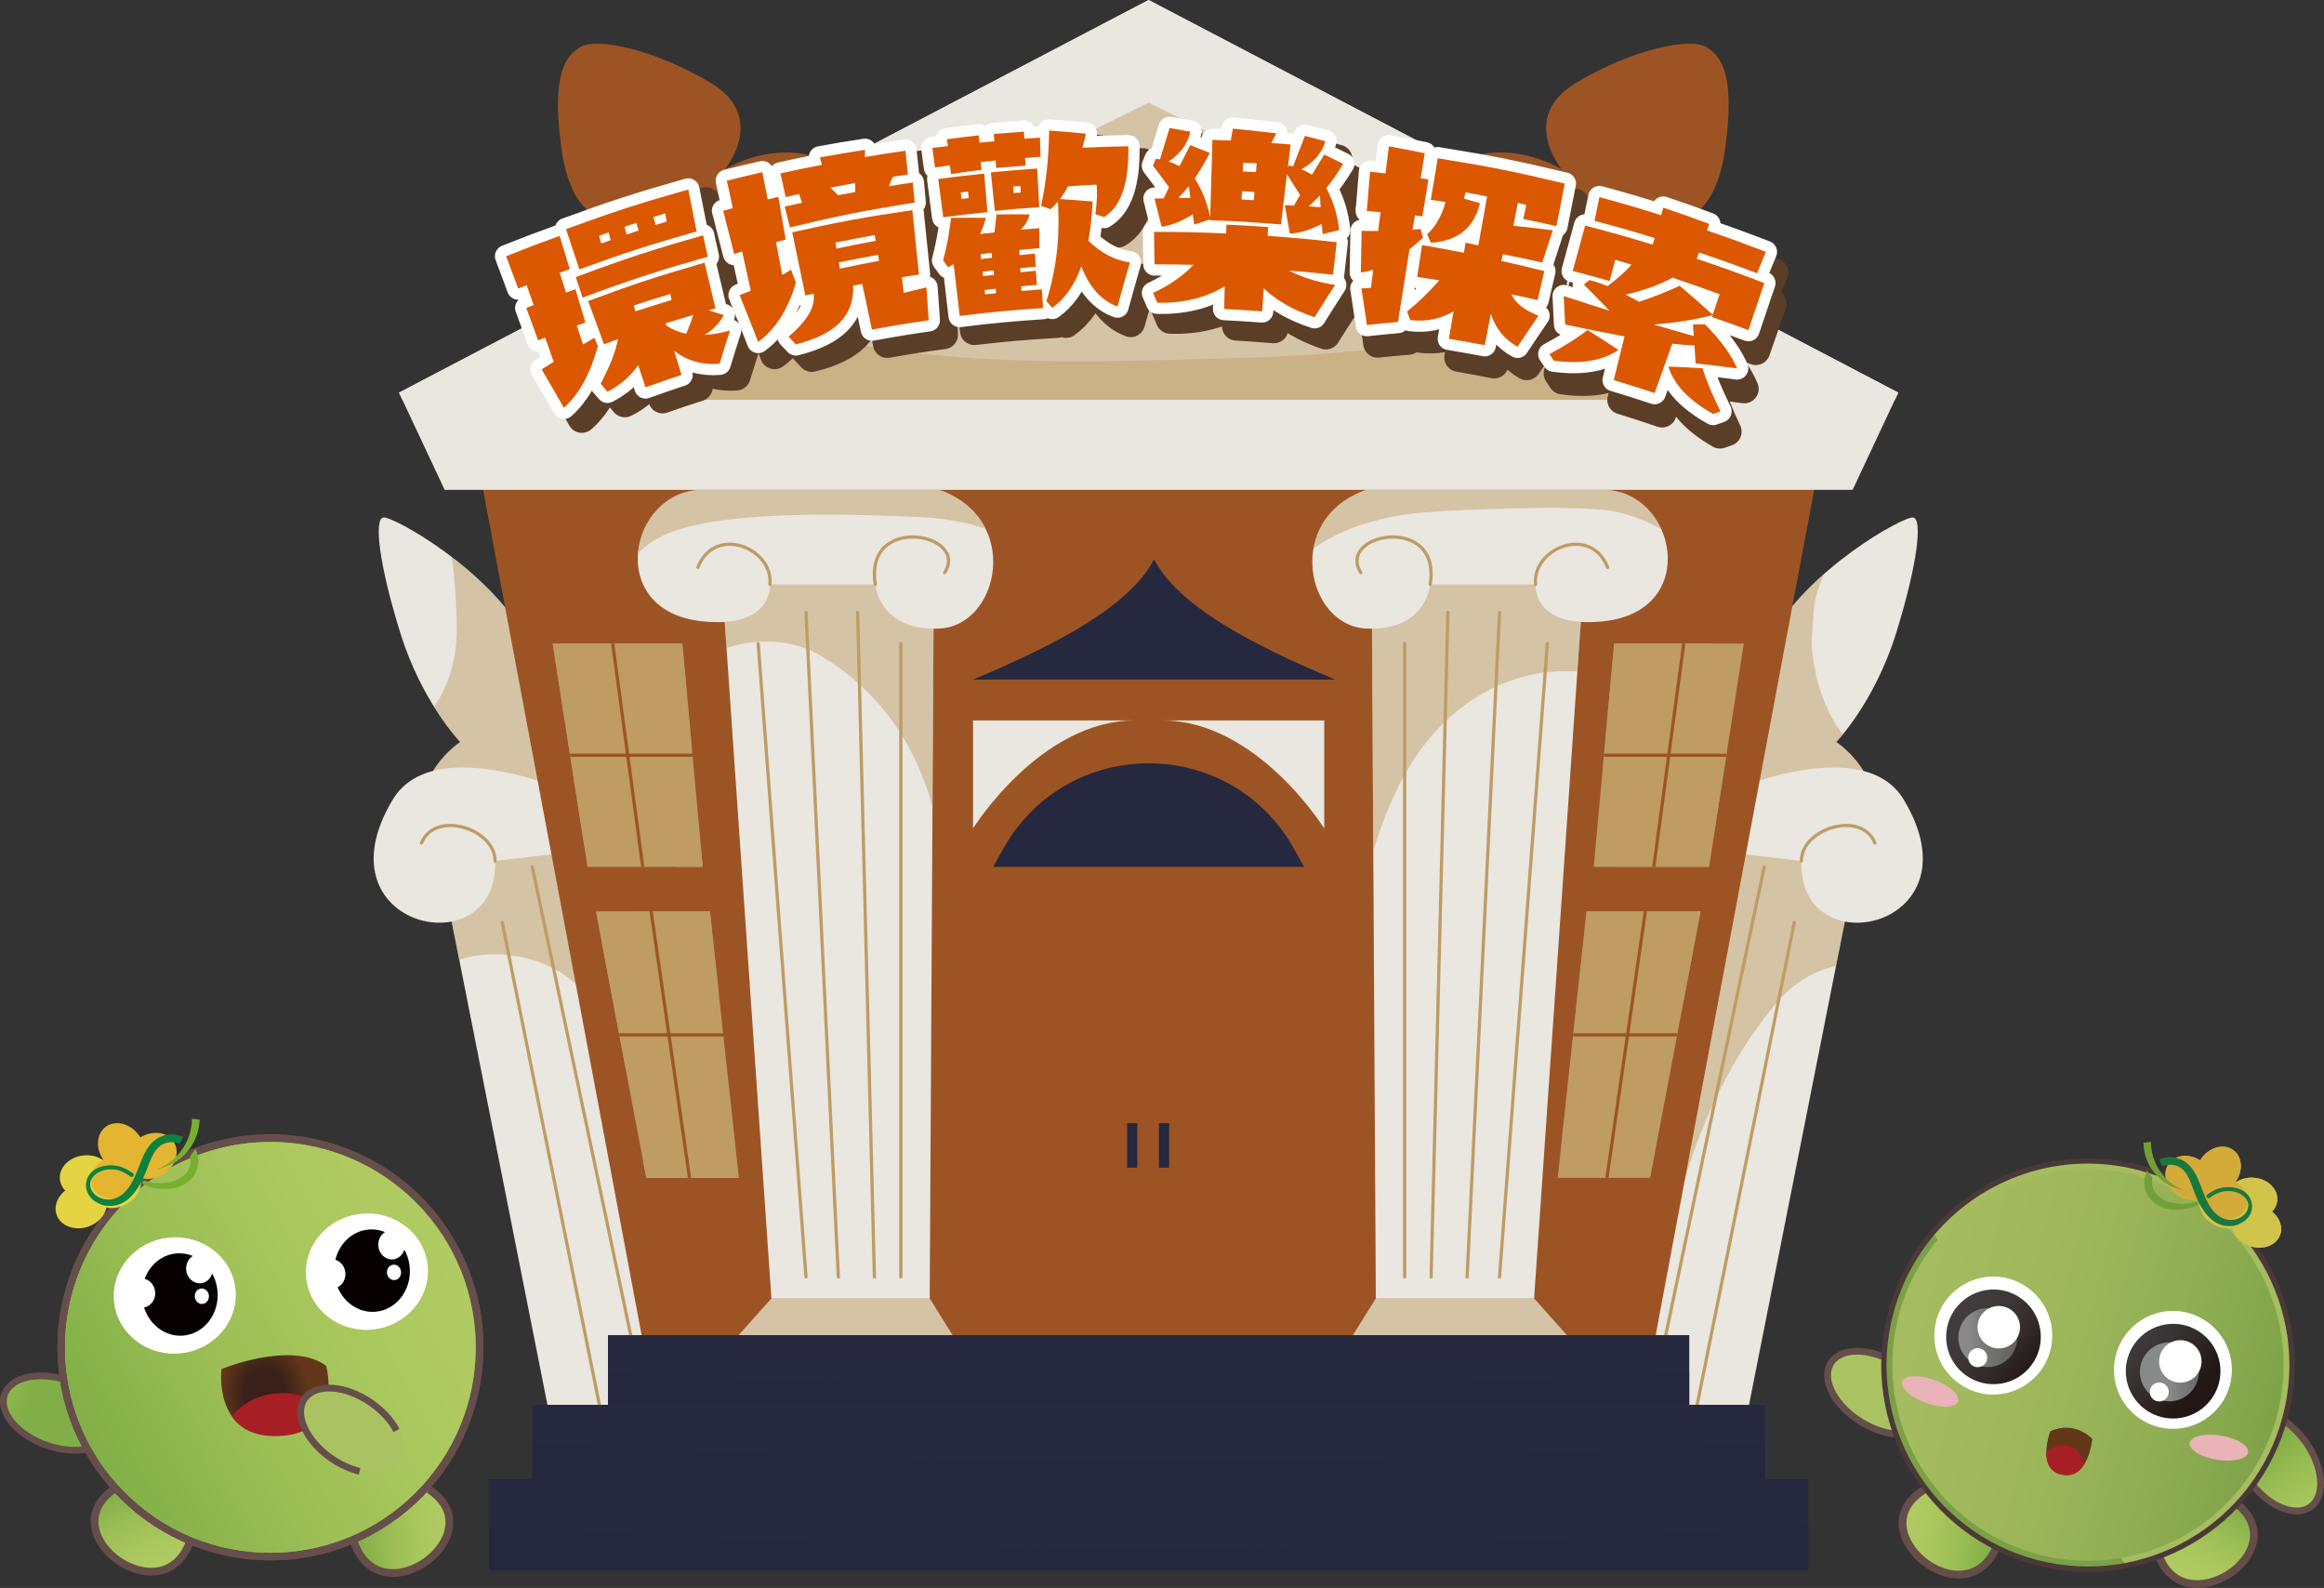 <?xml version="1.0" encoding="UTF-8"?>
<svg xmlns="http://www.w3.org/2000/svg" width="456.5" height="311.87" xmlns:xlink="http://www.w3.org/1999/xlink" viewBox="0 0 456.5 311.87">
  <rect x="0" y="0" width="456.5" height="311.87" fill="#333333" stroke="none"/>
  <defs>
    <linearGradient id="linear-gradient" x1="795.35" y1="128.63" x2="814.2" y2="128.63" gradientTransform="translate(-735.4 272.9) rotate(-7.11)" gradientUnits="userSpaceOnUse">
      <stop offset="0" stop-color="#81ae46"/>
      <stop offset=".06" stop-color="#85b048"/>
      <stop offset=".4" stop-color="#9dbf56"/>
      <stop offset=".72" stop-color="#abc85e"/>
      <stop offset="1" stop-color="#b0cb61"/>
    </linearGradient>
    <linearGradient id="linear-gradient-2" x1="-1041.58" y1="735.3" x2="-1021.77" y2="735.3" gradientTransform="translate(54.21 -988.4) rotate(-123.54) scale(1 -1)" xlink:href="#linear-gradient"/>
    <linearGradient id="linear-gradient-3" x1="-1041.58" y1="735.3" x2="-1021.77" y2="735.3" gradientTransform="translate(54.21 -988.4) rotate(-123.54) scale(1 -1)" xlink:href="#linear-gradient"/>
    <clipPath id="clippath">
      <path id="SVGID-2" data-name="SVGID" d="M.78,274.95c.19-3.83,5.07-5.68,10.9-4.13,2.64.7,5.02,1.98,6.82,3.53,2.17,1.87,3.5,4.13,3.39,6.22-.12,2.44-2.14,4.08-5.1,4.55-1.69.27-3.68.15-5.81-.41-5.45-1.45-9.8-5.36-10.19-9-.03-.25-.03-.5-.02-.75" style="fill: url(#linear-gradient-3); stroke-width: 0px;"/>
    </clipPath>
    <linearGradient id="linear-gradient-4" x1="-694.18" y1="1041.8" x2="-693.89" y2="1041.8" gradientTransform="translate(-5682.53 -131364.34) rotate(-134.09) scale(84.78 -84) skewX(-24.18)" xlink:href="#linear-gradient"/>
    <clipPath id="clippath-1">
      <path id="SVGID-3" data-name="SVGID" d="M16.66,284.67c-1.56.25-3.36.2-5.28-.2-5.91-1.24-10.71-5.36-10.72-9.19-.01-3.85,4.76-5.95,10.67-4.71,2.88.61,5.51,1.9,7.43,3.51" style="fill: none; stroke: #664e4b; stroke-miterlimit: 10; stroke-width: 1.33px;"/>
    </clipPath>
    <linearGradient id="linear-gradient-5" x1="658" y1="-177.85" x2="676.85" y2="-177.85" gradientTransform="translate(-421.17 -224.83) rotate(64.45)" xlink:href="#linear-gradient"/>
    <clipPath id="clippath-2">
      <path id="SVGID-6" data-name="SVGID" d="M89.83,244.57c11.08,20.27,3.62,45.68-16.66,56.76-20.28,11.07-45.69,3.62-56.76-16.66-11.07-20.27-3.62-45.69,16.65-56.76,7.87-4.3,16.52-5.81,24.8-4.85,13.05,1.5,25.19,9.11,31.97,21.51" style="fill: #664e4b; stroke-width: 0px;"/>
    </clipPath>
    <linearGradient id="_未命名漸層_3" data-name="未命名漸層 3" x1="-182.53" y1="264.62" x2="-101.86" y2="264.62" gradientTransform="translate(-89.08) rotate(-180) scale(1 -1)" gradientUnits="userSpaceOnUse">
      <stop offset="0" stop-color="#80ae46"/>
      <stop offset=".07" stop-color="#85b149"/>
      <stop offset=".41" stop-color="#9dbf56"/>
      <stop offset=".73" stop-color="#abc85e"/>
      <stop offset="1" stop-color="#b0cb61"/>
    </linearGradient>
    <clipPath id="clippath-3">
      <path id="SVGID-8" data-name="SVGID" d="M80.34,234.86c16.44,15.04,17.57,40.55,2.53,56.99-15.04,16.44-40.55,17.57-56.99,2.53-16.43-15.03-17.57-40.55-2.53-56.99,9.08-9.92,21.99-14.27,34.4-12.84,8.14.94,16.08,4.36,22.59,10.31" style="fill: url(#_未命名漸層_3); stroke-width: 0px;"/>
    </clipPath>
    <linearGradient id="_未命名漸層_3-2" data-name="未命名漸層 3" x1="-692.93" y1="1030.74" x2="-692.71" y2="1030.74" gradientTransform="translate(260863.51 388290.53) scale(376.45 -376.45)" xlink:href="#_未命名漸層_3"/>
    <radialGradient id="_未命名的渐变_89" data-name="未命名的渐变 89" cx="-1179.83" cy="-1880.13" fx="-1179.83" fy="-1880.13" r="10.41" gradientTransform="translate(-822.85 2277.96) rotate(176.98) scale(.83 -1.04)" gradientUnits="userSpaceOnUse">
      <stop offset=".46" stop-color="#39201a"/>
      <stop offset="1" stop-color="#62371a"/>
    </radialGradient>
    <clipPath id="clippath-4">
      <path id="SVGID-9" data-name="SVGID" d="M64.07,268.36s3.64,13.19-9.35,13.68c-12.98.5-11.21-13.07-11.21-13.07,0,0,13.84-5.67,20.56-.61Z" style="fill: none; stroke-width: 0px;"/>
    </clipPath>
    <clipPath id="clippath-5">
      <path id="SVGID-11" data-name="SVGID" d="M60.6,273.98c-2.96,2.43-1.54,7.46,3.18,11.21,4.72,3.76,10.96,4.83,13.92,2.39,2.97-2.44,1.55-7.46-3.18-11.22-4.41-3.51-10.14-4.67-13.3-2.81-.22.13-.43.27-.62.43" style="fill: #aac362; stroke-width: 0px;"/>
    </clipPath>
    <clipPath id="clippath-6">
      <path id="SVGID-12" data-name="SVGID" d="M77.88,280.95c-.73-1.4-1.84-2.82-3.31-4.12-4.51-4.01-10.69-5.4-13.77-3.12-3.1,2.28-1.94,7.37,2.58,11.37,2.21,1.96,4.8,3.29,7.25,3.88" style="fill: none; stroke: #664e4b; stroke-miterlimit: 10; stroke-width: 1.33px;"/>
    </clipPath>
    <linearGradient id="linear-gradient-6" x1="689.38" y1="175.27" x2="709.19" y2="175.27" gradientTransform="translate(285.16 -415.61) rotate(91.06) scale(1 -1)" xlink:href="#linear-gradient"/>
    <linearGradient id="linear-gradient-7" x1="689.38" y1="175.27" x2="709.19" y2="175.27" gradientTransform="translate(285.16 -415.61) rotate(91.06) scale(1 -1)" xlink:href="#linear-gradient"/>
    <clipPath id="clippath-7">
      <path id="SVGID-15" data-name="SVGID" d="M454.6,295.1c-2.33,3.04-7.4,1.8-11.32-2.79-1.78-2.08-3.01-4.48-3.61-6.78-.73-2.77-.53-5.38.74-7.05,1.49-1.94,4.08-2.14,6.78-.85,1.54.74,3.12,1.97,4.55,3.64,3.66,4.29,5.03,9.97,3.27,13.19-.12.22-.26.43-.41.63" style="fill: url(#linear-gradient-7); stroke-width: 0px;"/>
    </clipPath>
    <linearGradient id="linear-gradient-8" x1="-679.96" y1="1031.47" x2="-679.67" y2="1031.47" gradientTransform="translate(-69016 110165.33) rotate(80.5) scale(84.78 -84) skewX(-24.18)" xlink:href="#linear-gradient"/>
    <clipPath id="clippath-8">
      <path id="SVGID-16" data-name="SVGID" d="M447.04,278.08c1.42.68,2.88,1.74,4.23,3.16,4.16,4.37,5.77,10.49,3.6,13.65-2.17,3.17-7.3,2.2-11.46-2.18-2.03-2.14-3.45-4.69-4.13-7.11" style="fill: none; stroke: #664e4b; stroke-miterlimit: 10; stroke-width: 1.33px;"/>
    </clipPath>
    <clipPath id="clippath-9">
      <path id="SVGID-19" data-name="SVGID" d="M359.27,268.73c1.01-3.69,6.18-4.45,11.53-1.67,5.36,2.77,8.88,8.03,7.86,11.73-1.02,3.71-6.18,4.46-11.54,1.68-5.01-2.6-8.41-7.35-8-10.99.03-.25.08-.5.14-.74" style="fill: #aac362; stroke-width: 0px;"/>
    </clipPath>
    <clipPath id="clippath-10">
      <path id="SVGID-20" data-name="SVGID" d="M372.68,281.66c-1.57-.09-3.32-.53-5.11-1.34-5.5-2.49-9.29-7.55-8.47-11.29.82-3.76,5.93-4.78,11.43-2.29,2.69,1.22,4.96,3.04,6.5,5.03" style="fill: none; stroke: #664e4b; stroke-miterlimit: 10; stroke-width: 1.33px;"/>
    </clipPath>
    <linearGradient id="linear-gradient-9" x1="409.29" y1="349.57" x2="428.15" y2="349.57" gradientTransform="translate(318.99 -230.06) rotate(117.68) scale(1 -1)" xlink:href="#linear-gradient"/>
    <linearGradient id="linear-gradient-10" x1="215.76" y1="59.11" x2="234.61" y2="59.11" gradientTransform="translate(614.54 278.99) rotate(-170.77) scale(1 -1)" xlink:href="#linear-gradient"/>
    <clipPath id="clippath-11">
      <path id="SVGID-22" data-name="SVGID" d="M371.35,258.03c-5.58,21.41,7.29,43.32,28.72,48.86,21.44,5.55,43.31-7.3,48.86-28.74,5.57-21.42-7.3-43.3-28.74-48.84-8.3-2.16-16.69-1.56-24.16,1.26-11.77,4.44-21.29,14.36-24.68,27.46" style="fill: none; stroke: #4b3938; stroke-miterlimit: 10; stroke-width: 1.04px;"/>
    </clipPath>
    <linearGradient id="linear-gradient-11" x1="-694.57" y1="1033.14" x2="-694.37" y2="1033.14" gradientTransform="translate(-28947.76 487999.5) rotate(149.54) scale(392.5)" gradientUnits="userSpaceOnUse">
      <stop offset="0" stop-color="#a5bc60"/>
      <stop offset="1" stop-color="#a5bc60"/>
      <stop offset="1" stop-color="#7ba046"/>
    </linearGradient>
    <clipPath id="clippath-12">
      <path id="SVGID-24" data-name="SVGID" d="M378.07,246.93c-11.71,17.72-6.81,41.56,10.89,53.23,17.73,11.73,41.57,6.83,53.25-10.88,11.69-17.7,6.81-41.56-10.89-53.25-10.7-7.06-23.65-8.1-34.79-3.89-7.32,2.75-13.84,7.76-18.47,14.79" style="fill: none; stroke-width: 0px;"/>
    </clipPath>
    <linearGradient id="linear-gradient-12" x1="-693.86" y1="1031.86" x2="-693.65" y2="1031.86" gradientTransform="translate(-349906.49 310706.83) rotate(-165.46) scale(376.45)" gradientUnits="userSpaceOnUse">
      <stop offset="0" stop-color="#7ba046"/>
      <stop offset=".36" stop-color="#92af54"/>
      <stop offset=".71" stop-color="#a0b85c"/>
      <stop offset="1" stop-color="#a5bc60"/>
    </linearGradient>
    <clipPath id="clippath-13">
      <path id="SVGID-25" data-name="SVGID" d="M426.21,260.02c-5.12.36-8.98,4.81-8.62,9.93.36,5.12,4.8,8.98,9.93,8.62,5.12-.36,8.98-4.8,8.62-9.93-.32-4.58-3.91-8.15-8.33-8.6-.52-.05-1.05-.06-1.6-.02" style="fill: none; stroke-width: 0px;"/>
    </clipPath>
    <linearGradient id="linear-gradient-13" x1="-692.6" y1="1032.48" x2="-692.39" y2="1032.48" gradientTransform="translate(-90986.05 -61048.4) rotate(-90) scale(88.54)" gradientUnits="userSpaceOnUse">
      <stop offset="0" stop-color="#221714"/>
      <stop offset=".35" stop-color="#322b29"/>
      <stop offset=".7" stop-color="#3d3837"/>
      <stop offset="1" stop-color="#413d3c"/>
    </linearGradient>
    <clipPath id="clippath-14">
      <path id="SVGID-26" data-name="SVGID" d="M425.72,263.65c-3.19.22-5.6,2.99-5.37,6.18.22,3.19,2.99,5.6,6.18,5.37,3.2-.23,5.6-2.99,5.37-6.19-.2-2.85-2.43-5.08-5.19-5.36-.33-.03-.66-.04-1-.01" style="fill: none; stroke-width: 0px;"/>
    </clipPath>
    <linearGradient id="linear-gradient-14" x1="-698.53" y1="1027.23" x2="-698.32" y2="1027.23" gradientTransform="translate(38963.81 -56399.69) scale(55.17)" gradientUnits="userSpaceOnUse">
      <stop offset="0" stop-color="#888989"/>
      <stop offset="0" stop-color="#878888"/>
      <stop offset=".37" stop-color="#717170"/>
      <stop offset=".71" stop-color="#636362"/>
      <stop offset="1" stop-color="#5f5f5e"/>
    </linearGradient>
    <clipPath id="clippath-15">
      <path id="SVGID-27" data-name="SVGID" d="M390.92,253.28c-5.12.36-8.98,4.81-8.62,9.93.36,5.12,4.8,8.98,9.93,8.62,5.12-.36,8.99-4.8,8.62-9.93-.32-4.58-3.91-8.15-8.33-8.6-.52-.05-1.05-.06-1.6-.02" style="fill: none; stroke-width: 0px;"/>
    </clipPath>
    <linearGradient id="linear-gradient-15" x1="-692.25" y1="1032.28" x2="-692.04" y2="1032.28" gradientTransform="translate(-91006.56 -61019.19) rotate(-90) scale(88.54)" xlink:href="#linear-gradient-13"/>
    <clipPath id="clippath-16">
      <path id="SVGID-28" data-name="SVGID" d="M390.06,256.92c-3.19.22-5.6,2.99-5.37,6.18.22,3.19,2.99,5.6,6.18,5.37,3.2-.23,5.6-3,5.38-6.19-.2-2.85-2.43-5.08-5.19-5.36-.33-.03-.66-.04-1-.01" style="fill: none; stroke-width: 0px;"/>
    </clipPath>
    <linearGradient id="linear-gradient-16" x1="-699.17" y1="1027.07" x2="-698.96" y2="1027.07" gradientTransform="translate(38960.07 -56399.37) scale(55.17)" xlink:href="#linear-gradient-14"/>
    <radialGradient id="_未命名的渐变_89-2" data-name="未命名的渐变 89" cx="4764.69" cy="-1167.33" fx="4764.69" fy="-1167.33" r="10.31" gradientTransform="translate(-1343.19 657.03) rotate(11.98) scale(.34 .62)" xlink:href="#_未命名的渐变_89"/>
    <clipPath id="clippath-17">
      <path id="SVGID-29" data-name="SVGID" d="M402.7,281.17s-2.82,7.5,2.39,8.49c5.21.99,5.87-7.02,5.87-7.02,0,0-3.91-4-8.26-1.47Z" style="fill: none; stroke-width: 0px;"/>
    </clipPath>
  </defs>
  <g style="isolation: isolate;">
    <g id="_圖層_2" data-name="圖層 2">
      <g id="_圖層_1-2" data-name="圖層 1">
        <g>
          <g>
            <g>
              <g>
                <path d="M166.81,41.74c2.48-11.32-12.73-15.21-24.41-8.49,0,0,8.49-10.26-2.83-16.98-11.32-6.72-22.28-8.84-25.47-7.07-3.18,1.77-5.66,5.66-3.89,19.45,1.77,13.79,8.14,15.56,13.8,14.86,0,0-28.19,18.39-15.69,24.05,12.51,5.66,58.49-25.82,58.49-25.82Z" style="fill: #9d5424; stroke-width: 0px;"/>
                <path d="M109.78,24.39c2.61,15.11,7.39,16.54,9.28,14.03,2.3-3.05-3.54-22.5-1.95-23.57,1.59-1.06,18.97,15,23.88,10.08,1.73-1.74,1.3-5.01-1-8.4-.14-.09-.27-.18-.42-.27-11.32-6.72-22.28-8.84-25.47-7.07-2.83,1.57-5.09,4.82-4.33,15.19Z" style="fill: #9d5424; mix-blend-mode: screen; opacity: .42; stroke-width: 0px;"/>
              </g>
              <g>
                <path d="M282.35,41.74c-2.48-11.32,12.73-15.21,24.41-8.49,0,0-8.49-10.26,2.83-16.98,11.32-6.72,22.28-8.84,25.47-7.07,3.18,1.77,5.66,5.66,3.89,19.45-1.77,13.79-8.14,15.56-13.8,14.86,0,0,28.19,18.39,15.69,24.05-12.51,5.66-58.49-25.82-58.49-25.82Z" style="fill: #9d5424; stroke-width: 0px;"/>
                <path d="M339.38,24.39c-2.61,15.11-7.39,16.54-9.28,14.03-2.3-3.05,3.54-22.5,1.95-23.57-1.59-1.06-18.97,15-23.88,10.08-1.73-1.74-1.3-5.01,1-8.4.14-.09.27-.18.42-.27,11.32-6.72,22.28-8.84,25.47-7.07,2.83,1.57,5.09,4.82,4.33,15.19Z" style="fill: #9d5424; mix-blend-mode: screen; opacity: .42; stroke-width: 0px;"/>
              </g>
            </g>
            <g>
              <g>
                <g>
                  <path d="M84.04,162.71c-4.01-10.14,6.37-16.98,6.37-16.98,0,0-7.55-7.78-11.79-21.46-4.24-13.68-5.19-22.4-3.3-22.64,1.89-.24,20.75,10.14,28.18,23.93,8.95,16.62,7.43,34.55,7.43,34.55l-26.88,2.59Z" style="fill: #eae6e0; stroke-width: 0px;"/>
                  <path d="M103.49,125.57c-3.42-6.34-9.25-11.96-14.74-16.16.67,4.74.96,9.5.97,14.37.01,5.7-1.59,10.86-4.46,15.04,2.8,4.49,5.14,6.91,5.14,6.91,0,0-10.38,6.84-6.37,16.98l26.88-2.59s1.52-17.92-7.43-34.55Z" style="fill: #be9c64; opacity: .48; stroke-width: 0px;"/>
                </g>
                <g>
                  <polygon points="87.34 174.03 108.56 281.09 125.07 283.21 127.9 256.8 111.02 163.65 87.34 169.08 87.34 174.03" style="fill: #eae6e0; stroke-width: 0px;"/>
                  <path d="M108.58,190.11c3.68,1.91,6.48,4.63,8.65,7.86l-6.22-34.32-23.68,5.42v4.95l2.87,14.49c5.66-2.02,13.15-1.12,18.37,1.59Z" style="fill: #be9c64; opacity: .48; stroke-width: 0px;"/>
                  <g>
                    <line x1="104.55" y1="170.26" x2="123.89" y2="262.22" style="fill: none; stroke: #be9c64; stroke-linecap: round; stroke-linejoin: round; stroke-width: .63px;"/>
                    <line x1="98.66" y1="181.22" x2="118.47" y2="279.56" style="fill: none; stroke: #be9c64; stroke-linecap: round; stroke-linejoin: round; stroke-width: .63px;"/>
                  </g>
                </g>
                <g>
                  <path d="M97.24,169.08l16.51-1.89v-10.85s-28.32-13.08-36.61.71c-15.21,25.29,20.87,33.07,20.1,12.03Z" style="fill: #eae6e0; stroke-width: 0px;"/>
                  <path d="M97.24,169.08c.01-6.37-11.79-10.05-14.44-3.52" style="fill: none; stroke: #be9c64; stroke-linecap: round; stroke-linejoin: round; stroke-width: .63px;"/>
                </g>
              </g>
              <g>
                <g>
                  <polygon points="363.76 174.03 342.53 281.09 326.03 283.21 323.2 256.8 340.08 163.65 363.76 169.08 363.76 174.03" style="fill: #eae6e0; stroke-width: 0px;"/>
                  <path d="M326.36,253.02c2.71-20.05,9.58-40.71,22.82-56.32,3.13-3.69,7.16-5.98,11.48-7.03l3.1-15.64v-4.95l-23.68-5.42-16.88,93.15,1.52,14.22c.26-6.1.85-12.15,1.64-18Z" style="fill: #be9c64; opacity: .48; stroke-width: 0px;"/>
                  <g>
                    <line x1="346.54" y1="170.26" x2="327.2" y2="262.22" style="fill: none; stroke: #be9c64; stroke-linecap: round; stroke-linejoin: round; stroke-width: .63px;"/>
                    <line x1="352.44" y1="181.22" x2="332.63" y2="279.56" style="fill: none; stroke: #be9c64; stroke-linecap: round; stroke-linejoin: round; stroke-width: .63px;"/>
                  </g>
                </g>
                <g>
                  <g>
                    <path d="M367.06,162.71c4.01-10.14-6.37-16.98-6.37-16.98,0,0,7.55-7.78,11.79-21.46,4.24-13.68,5.19-22.4,3.3-22.64-1.89-.24-20.75,10.14-28.18,23.93-8.95,16.62-7.43,34.55-7.43,34.55l26.88,2.59Z" style="fill: #eae6e0; stroke-width: 0px;"/>
                    <path d="M360.69,145.73s.49-.5,1.28-1.47c-.14-.19-.28-.37-.41-.56-3.29-4.58-4.93-10.09-5.59-15.63-.23-1.94-.02-3.64.13-5.65.15-2.04.19-3.83.76-5.75.41-1.37.88-2.68,1.41-3.92-4.14,3.66-8.1,8.04-10.67,12.82-8.95,16.62-7.43,34.55-7.43,34.55l26.88,2.59c4.01-10.14-6.37-16.98-6.37-16.98Z" style="fill: #be9c64; opacity: .48; stroke-width: 0px;"/>
                  </g>
                  <g>
                    <path d="M353.85,169.08l-16.51-1.89v-10.85s28.32-13.08,36.61.71c15.21,25.29-20.87,33.07-20.1,12.03Z" style="fill: #eae6e0; stroke-width: 0px;"/>
                    <path d="M353.85,169.08c-.01-6.37,11.79-10.05,14.44-3.52" style="fill: none; stroke: #be9c64; stroke-linecap: round; stroke-linejoin: round; stroke-width: .63px;"/>
                  </g>
                </g>
              </g>
            </g>
            <g>
              <polygon points="225.62 89.14 93.57 89.14 127.9 272.19 225.62 272.19 323.35 272.19 357.68 89.14 225.62 89.14" style="fill: #9d5424; stroke-width: 0px;"/>
              <g>
                <g>
                  <path d="M197.3,166.3c-.75,1.3-1.48,2.62-2.19,3.95h61.04c-.72-1.33-1.44-2.65-2.19-3.95-12.61-21.85-44.05-21.85-56.66,0Z" style="fill: #26283f; stroke-width: 0px;"/>
                  <g>
                    <path d="M222.96,141.49c-18.63,0-31.83,21.22-31.83,21.22v-21.22h31.83Z" style="fill: #eae6e0; stroke-width: 0px;"/>
                    <path d="M228.29,141.49c18.63,0,31.83,21.22,31.83,21.22v-21.22h-31.83Z" style="fill: #eae6e0; stroke-width: 0px;"/>
                  </g>
                  <path d="M226.7,109.84c-4.76,9.12-18.83,16.61-35.58,23.63h71.15c-16.75-7.02-30.82-14.51-35.58-23.63Z" style="fill: #26283f; stroke-width: 0px;"/>
                </g>
                <g>
                  <polygon points="258.35 262.22 192.9 262.22 191.13 178.98 260.12 178.98 258.35 262.22" style="fill: #9d5424; mix-blend-mode: multiply; opacity: .62; stroke-width: 0px;"/>
                  <line x1="225.62" y1="178.98" x2="225.62" y2="262.22" style="fill: none; stroke: #9d5424; stroke-linecap: round; stroke-linejoin: round; stroke-width: .47px;"/>
                  <g>
                    <rect x="221.4" y="220.6" width="2" height="8.73" style="fill: #26283f; stroke-width: 0px;"/>
                    <rect x="227.65" y="220.6" width="2" height="8.73" style="fill: #26283f; stroke-width: 0px;"/>
                  </g>
                  <g style="opacity: .63;">
                    <rect x="198.41" y="186.76" width="20.99" height="22.64" style="fill: #9d5424; stroke-width: 0px;"/>
                    <rect x="198.41" y="238.72" width="20.99" height="18.08" style="fill: #9d5424; stroke-width: 0px;"/>
                    <rect x="232.13" y="238.72" width="20.99" height="18.08" style="fill: #9d5424; stroke-width: 0px;"/>
                    <rect x="232.13" y="215.02" width="20.99" height="18.08" style="fill: #9d5424; stroke-width: 0px;"/>
                    <rect x="198.41" y="215.02" width="20.99" height="18.08" style="fill: #9d5424; stroke-width: 0px;"/>
                    <rect x="232.13" y="186.76" width="20.99" height="22.64" style="fill: #9d5424; stroke-width: 0px;"/>
                  </g>
                </g>
              </g>
              <g>
                <g>
                  <polygon points="139.45 178.98 117.05 178.98 126.95 231.33 145.11 231.33 139.45 178.98" style="fill: #be9c64; stroke-width: 0px;"/>
                  <path d="M141.19,195.08l-1.74-16.1h-15.28c-2.01,2.05-3.99,4.13-5.94,6.24l4.75,25.09c5.95-5.23,12.03-10.3,18.21-15.24Z" style="fill: #be9c64; mix-blend-mode: screen; opacity: .8; stroke-width: 0px;"/>
                  <path d="M126.37,228.27l.58,3.07h18.16l-1.93-17.81c-5.73,4.76-11.34,9.67-16.81,14.74Z" style="fill: #be9c64; mix-blend-mode: screen; opacity: .8; stroke-width: 0px;"/>
                  <g>
                    <line x1="127.9" y1="178.98" x2="135.44" y2="231.33" style="fill: none; stroke: #9d5424; stroke-miterlimit: 10; stroke-width: .63px;"/>
                    <line x1="121.64" y1="203.25" x2="142.08" y2="203.25" style="fill: none; stroke: #9d5424; stroke-miterlimit: 10; stroke-width: .63px;"/>
                  </g>
                </g>
                <g>
                  <polygon points="138.04 170.26 134.03 126.4 108.56 126.4 115.4 170.26 138.04 170.26" style="fill: #be9c64; stroke-width: 0px;"/>
                  <path d="M135.83,146.07l-1.8-19.68h-25.47l6.21,39.83c6.86-6.88,13.98-13.5,21.06-20.16Z" style="fill: #be9c64; mix-blend-mode: screen; opacity: .8; stroke-width: 0px;"/>
                  <path d="M132.99,170.26h5.05l-.41-4.44c-1.55,1.47-3.1,2.95-4.64,4.44Z" style="fill: #be9c64; mix-blend-mode: screen; opacity: .8; stroke-width: 0px;"/>
                  <g>
                    <line x1="120.35" y1="126.4" x2="126.25" y2="170.26" style="fill: none; stroke: #9d5424; stroke-miterlimit: 10; stroke-width: .63px;"/>
                    <line x1="111.98" y1="148.33" x2="136.03" y2="148.33" style="fill: none; stroke: #9d5424; stroke-miterlimit: 10; stroke-width: .63px;"/>
                  </g>
                </g>
              </g>
              <g>
                <g>
                  <polygon points="311.64 178.98 334.04 178.98 324.14 231.33 305.98 231.33 311.64 178.98" style="fill: #be9c64; stroke-width: 0px;"/>
                  <path d="M330.78,196.24l3.27-17.26h-22.4l-5.06,46.83c8.27-9.7,15.77-20,24.2-29.57Z" style="fill: #be9c64; mix-blend-mode: screen; opacity: .8; stroke-width: 0px;"/>
                  <g>
                    <line x1="323.2" y1="178.98" x2="315.65" y2="231.33" style="fill: none; stroke: #9d5424; stroke-miterlimit: 10; stroke-width: .63px;"/>
                    <line x1="329.45" y1="203.25" x2="309.02" y2="203.25" style="fill: none; stroke: #9d5424; stroke-miterlimit: 10; stroke-width: .63px;"/>
                  </g>
                </g>
                <g>
                  <polygon points="313.06 170.26 317.06 126.4 342.53 126.4 335.69 170.26 313.06 170.26" style="fill: #be9c64; stroke-width: 0px;"/>
                  <path d="M336.56,126.4h-19.5l-2.23,24.35c7.68-7.69,14.99-15.74,21.72-24.35Z" style="fill: #be9c64; mix-blend-mode: screen; opacity: .8; stroke-width: 0px;"/>
                  <path d="M317.14,170.26h18.55l3.52-22.58c-6.96,7.91-14.38,15.38-22.07,22.58Z" style="fill: #be9c64; mix-blend-mode: screen; opacity: .8; stroke-width: 0px;"/>
                  <g>
                    <line x1="330.74" y1="126.4" x2="324.85" y2="170.26" style="fill: none; stroke: #9d5424; stroke-miterlimit: 10; stroke-width: .63px;"/>
                    <line x1="339.11" y1="148.33" x2="315.06" y2="148.33" style="fill: none; stroke: #9d5424; stroke-miterlimit: 10; stroke-width: .63px;"/>
                  </g>
                </g>
              </g>
            </g>
            <g>
              <polygon points="225.62 0 78.38 77.11 87.34 96.21 225.62 96.21 363.91 96.21 372.87 77.11 225.62 0" style="fill: #eae6e0; stroke-width: 0px;"/>
              <polygon points="225.62 8.6 372.22 78.51 372.87 77.11 225.62 0 78.38 77.11 79.03 78.51 225.62 8.6" style="fill: #eae6e0; mix-blend-mode: screen; stroke-width: 0px;"/>
              <polygon points="225.62 20.16 107.62 78.53 225.62 78.53 343.63 78.53 225.62 20.16" style="fill: #be9c64; opacity: .48; stroke-width: 0px;"/>
              <path d="M242.13,70.36c-17.93.47-35.76,1.16-53.66-.2-15.07-1.15-30.44-3.67-44.4-9.66l-36.44,18.02h236.01l-34.29-16.96c-21.87,5.76-44.62,8.2-67.21,8.79Z" style="fill: #be9c64; opacity: .48; stroke-width: 0px;"/>
            </g>
            <g>
              <g>
                <polygon points="187.09 262.22 182.62 255.03 151.53 255.03 145.11 262.22 187.09 262.22" style="fill: #eae6e0; stroke-width: 0px;"/>
                <g>
                  <polygon points="187.09 262.22 182.62 255.03 151.53 255.03 145.11 262.22 187.09 262.22" style="fill: #be9c64; opacity: .48; stroke-width: 0px;"/>
                  <g>
                    <polygon points="182.62 255.03 151.53 255.03 141.69 112.48 183.43 112.48 182.62 255.03" style="fill: #eae6e0; stroke-width: 0px;"/>
                    <path d="M161.11,128.74c10.95,6.44,18.35,16.68,21.84,28.86.08.27.15.55.22.82l.26-45.94h-41.74l1.02,14.75c6.12-1.97,12.95-1.7,18.4,1.5Z" style="fill: #be9c64; opacity: .48; stroke-width: 0px;"/>
                    <g>
                      <line x1="148.93" y1="126.4" x2="158.32" y2="250.79" style="fill: none; stroke: #be9c64; stroke-linecap: round; stroke-linejoin: round; stroke-width: .63px;"/>
                      <line x1="158.32" y1="120.26" x2="164.68" y2="250.79" style="fill: none; stroke: #be9c64; stroke-linecap: round; stroke-linejoin: round; stroke-width: .63px;"/>
                      <line x1="168.46" y1="120.26" x2="171.76" y2="250.79" style="fill: none; stroke: #be9c64; stroke-linecap: round; stroke-linejoin: round; stroke-width: .63px;"/>
                      <line x1="176.95" y1="126.4" x2="176.95" y2="250.79" style="fill: none; stroke: #be9c64; stroke-linecap: round; stroke-linejoin: round; stroke-width: .63px;"/>
                    </g>
                  </g>
                  <g>
                    <path d="M151.24,114.78h20.69s.71,9.2,12.56,8.67c11.85-.53,16.27-21.58,0-27.24h-46.51c-14.33,0-19.38,23.83,0,25.82,13.97,1.44,13.26-7.25,13.26-7.25Z" style="fill: #eae6e0; stroke-width: 0px;"/>
                    <path d="M180.92,101.57c4.37.21,8.63.9,12.7,2.29-1.6-3.24-4.54-6.05-9.12-7.65h-46.51c-7.25,0-12.12,6.1-12.66,12.38,3.94-3.57,10.12-9.2,55.6-7.02Z" style="fill: #be9c64; opacity: .48; stroke-width: 0px;"/>
                    <g>
                      <path d="M171.94,114.78c-2.3-13.97,18.57-10.08,13.62-2.3" style="fill: none; stroke: #be9c64; stroke-linecap: round; stroke-linejoin: round; stroke-width: .63px;"/>
                      <path d="M151.24,114.78c.71-7.07-10.79-11.85-14.15-3.36" style="fill: none; stroke: #be9c64; stroke-linecap: round; stroke-linejoin: round; stroke-width: .63px;"/>
                    </g>
                  </g>
                </g>
              </g>
              <g>
                <polygon points="265.78 262.22 270.25 255.03 301.34 255.03 307.76 262.22 265.78 262.22" style="fill: #eae6e0; stroke-width: 0px;"/>
                <g>
                  <g>
                    <polygon points="265.78 262.22 270.25 255.03 301.34 255.03 307.76 262.22 265.78 262.22" style="fill: #be9c64; opacity: .48; stroke-width: 0px;"/>
                    <g>
                      <polygon points="270.25 255.03 301.34 255.03 311.18 112.48 269.44 112.48 270.25 255.03" style="fill: #eae6e0; stroke-width: 0px;"/>
                      <path d="M275.14,153.58c6.96-13.54,19.57-22.64,34.7-21.71l1.34-19.39h-41.74l.31,54.69c1.37-4.67,3.14-9.22,5.39-13.59Z" style="fill: #be9c64; opacity: .48; stroke-width: 0px;"/>
                      <g>
                        <line x1="303.94" y1="126.4" x2="294.55" y2="250.79" style="fill: none; stroke: #be9c64; stroke-linecap: round; stroke-linejoin: round; stroke-width: .63px;"/>
                        <line x1="294.55" y1="120.26" x2="288.18" y2="250.79" style="fill: none; stroke: #be9c64; stroke-linecap: round; stroke-linejoin: round; stroke-width: .63px;"/>
                        <line x1="284.41" y1="120.26" x2="281.11" y2="250.79" style="fill: none; stroke: #be9c64; stroke-linecap: round; stroke-linejoin: round; stroke-width: .63px;"/>
                        <line x1="275.92" y1="126.4" x2="275.92" y2="250.79" style="fill: none; stroke: #be9c64; stroke-linecap: round; stroke-linejoin: round; stroke-width: .63px;"/>
                      </g>
                    </g>
                  </g>
                  <g>
                    <path d="M301.63,114.78h-20.69s-.71,9.2-12.56,8.67c-11.85-.53-16.27-21.58,0-27.24h46.51c14.33,0,19.38,23.83,0,25.82-13.97,1.44-13.26-7.25-13.26-7.25Z" style="fill: #eae6e0; stroke-width: 0px;"/>
                    <path d="M279.56,100.65c5.4-.47,30.27-1.66,37.51-.21,3.31.67,6.45,1.87,9.28,3.54-1.94-4.35-6.04-7.77-11.46-7.77h-46.51c-6.33,2.2-9.51,6.73-10.36,11.47,6.08-4.32,14.07-6.38,21.55-7.03Z" style="fill: #be9c64; opacity: .48; stroke-width: 0px;"/>
                    <g>
                      <path d="M280.93,114.78c2.3-13.97-18.57-10.08-13.62-2.3" style="fill: none; stroke: #be9c64; stroke-linecap: round; stroke-linejoin: round; stroke-width: .63px;"/>
                      <path d="M301.63,114.78c-.71-7.07,10.79-11.85,14.15-3.36" style="fill: none; stroke: #be9c64; stroke-linecap: round; stroke-linejoin: round; stroke-width: .63px;"/>
                    </g>
                  </g>
                </g>
              </g>
            </g>
            <g>
              <rect x="119.42" y="262.22" width="212.4" height="14.62" style="fill: #26283f; stroke-width: 0px;"/>
              <path d="M331.83,276.84H119.42v-7.31c70.8,3.54,141.6,3.54,212.4,0v7.31Z" style="fill: #26283f; mix-blend-mode: multiply; opacity: .62; stroke-width: 0px;"/>
              <rect x="104.55" y="275.9" width="242.14" height="14.62" style="fill: #26283f; stroke-width: 0px;"/>
              <path d="M346.7,290.52H104.55v-7.31c80.71,4.87,161.43,4.87,242.14,0v7.31Z" style="fill: #26283f; mix-blend-mode: multiply; opacity: .62; stroke-width: 0px;"/>
              <rect x="96.06" y="290.52" width="259.13" height="17.85" style="fill: #26283f; stroke-width: 0px;"/>
              <path d="M355.19,308.37H96.06v-8.92c86.38,5.95,172.76,5.95,259.13,0v8.92Z" style="fill: #26283f; mix-blend-mode: multiply; opacity: .62; stroke-width: 0px;"/>
            </g>
          </g>
          <g>
            <g>
              <path d="M109.96,74.56c.95-.59,1.42-.88,2.38-1.46-.66-1.91-.99-2.86-1.64-4.77-.55.21-.82.31-1.37.53-.91-2.55-1.36-3.83-2.27-6.38.57-.22.86-.33,1.43-.55-.54-1.56-.8-2.34-1.34-3.9-.66.25-.99.38-1.64.63-.93-2.55-1.39-3.82-2.32-6.37,4.16-1.62,6.25-2.39,10.45-3.86.77,2.62,1.16,3.93,1.94,6.55-.79.28-1.18.42-1.97.7.49,1.56.73,2.34,1.22,3.9.73-.26,1.1-.39,1.83-.65.76,2.62,1.14,3.93,1.91,6.56-.67.24-1.01.36-1.68.6.48,1.48.72,2.22,1.2,3.7.88-.51,1.32-.77,2.2-1.27.27.66.41.98.69,1.64-1.54,5.46-3.73,9.45-6.69,12.02-1.71-3.05-2.57-4.57-4.31-7.61ZM122.13,69.78c-1.21-3.41-1.82-5.12-3.04-8.53,9-3.25,13.55-4.7,22.7-7.26.83,3.6,1.24,5.4,2.07,9-.54.14-.8.21-1.34.36,1.19.38,1.78.58,2.95.97-.82,1.55-2.07,2.82-3.75,3.85,1.55-.05,3.19-.33,4.95-.81-.85,2.6-1.26,3.9-2.06,6.5-3.31.26-6.24-.6-8.83-2.61.56,1.89.84,2.84,1.4,4.74-2.82.91-4.22,1.38-7.02,2.36-.56-1.75-.84-2.62-1.41-4.37-1.57,2.22-3.57,3.92-6.01,5.14-.53-.63-.79-.95-1.32-1.58,1.85-3.52,3.01-6.42,3.4-8.72-1.08.38-1.63.57-2.71.96ZM116.71,56.53c9.84-3.57,14.81-5.15,24.83-7.91.36,1.68.54,2.52.91,4.19-9.85,2.7-14.74,4.25-24.42,7.75-.52-1.61-.79-2.42-1.31-4.03ZM117.41,55.02c-1.02-3.17-1.53-4.75-2.55-7.92,9.46-3.37,14.23-4.87,23.84-7.51.63,3.3.94,4.95,1.58,8.25-9.22,2.53-13.8,3.97-22.87,7.19ZM121.26,48.48c.18.61.27.91.45,1.52.73-.26,1.1-.38,1.83-.63-.16-.61-.24-.92-.4-1.53-.75.26-1.13.39-1.88.65ZM135.1,60.06c-2.86.84-4.29,1.27-7.14,2.18.13.46.2.69.33,1.15,2.81-.89,4.22-1.32,7.04-2.15-.09-.47-.14-.71-.23-1.18ZM128.54,46.03c-.92.29-1.37.44-2.29.74.15.61.23.92.38,1.54.94-.31,1.41-.46,2.36-.76-.18-.61-.27-.91-.45-1.51ZM139.56,64.2c-2.16.62-3.25.95-5.4,1.61.04.16.07.25.11.41,1.18.8,2.47,1.36,3.88,1.67.56-1.29,1.03-2.52,1.41-3.69,0-.02,0-.02,0-.04,0,.02,0,.02,0,.04ZM134.19,44.22c-.92.28-1.38.42-2.3.7.16.63.25.94.41,1.57.87-.27,1.3-.4,2.16-.66-.11-.64-.17-.96-.28-1.61Z" style="fill: none; stroke: #5b3e27; stroke-linecap: round; stroke-linejoin: round; stroke-width: 5.66px;"/>
              <path d="M145.46,43.84c.76-.2,1.14-.3,1.89-.5-.45-2.16-.68-3.25-1.12-5.41,2.76-.66,4.14-.98,6.92-1.58.4,2.14.6,3.22,1.01,5.36.83-.2,1.24-.29,2.07-.48.55,3.36.83,5.04,1.39,8.4-.76.19-1.13.29-1.89.49.47,2.57.71,3.86,1.18,6.43.59-.31,1.16-.65,1.71-1,.37,1.03.56,1.54.93,2.57-1.55,5.25-4,9.07-7.41,11.55-1.41-3.7-2.12-5.54-3.57-9.22.73-.26,1.45-.54,2.17-.85-.65-3.08-.98-4.63-1.63-7.71-.63.18-.94.27-1.56.46-.83-3.39-1.25-5.09-2.09-8.48ZM161.38,60.63c-.99-4.97-1.48-7.46-2.47-12.43,9.31-1.99,14-2.81,23.4-4.11.48,5.06.72,7.59,1.21,12.64-1.33.19-2,.29-3.33.5.13,1.23.19,1.85.32,3.08,1.77-.43,2.66-.63,4.44-1.03.16,2.59.24,3.88.4,6.46-4.43.6-6.65.95-11.06,1.72-.73-3.6-1.09-5.39-1.83-8.99-.71.12-1.07.18-1.78.31.22,5.93-3.53,9.58-11.22,11.43-.56-.61-.84-.91-1.4-1.51,3.6-3.04,5.28-5.81,4.92-8.39-.65.13-.97.2-1.61.33ZM157.66,41.27c-.4-1.86-.59-2.79-.99-4.65,3.23-.68,4.84-1,8.08-1.61-.15-.59-.22-.88-.37-1.47,3.51-.61,5.26-.88,8.78-1.4,0,.56-.01.85-.02,1.41,3.15-.5,4.72-.74,7.88-1.16.18,1.87.28,2.8.46,4.66-1.18.17-1.77.26-2.95.44-.32.73-.49,1.1-.81,1.83,1.87-.28,2.81-.42,4.69-.68.13,1.58.2,2.36.33,3.94-9.78,1.48-14.64,2.41-24.31,4.64-.39-1.64-.58-2.46-.98-4.1,1.34-.3,2.01-.44,3.35-.72-.22-.68-.33-1.02-.56-1.7-1.04.22-1.56.34-2.6.57ZM168.11,55.43c3.06-.62,4.59-.91,7.67-1.45-.08-.47-.12-.71-.21-1.18-3.07.53-4.6.81-7.66,1.41.08.49.12.73.2,1.22ZM174.95,48.9c-3.07.53-4.61.81-7.67,1.41.08.47.12.71.19,1.18,3.07-.62,4.6-.91,7.68-1.45-.08-.46-.12-.69-.2-1.14ZM171.21,38.65c-1.93.33-2.89.5-4.81.86.6.6.9.9,1.49,1.5,1.33-.25,1.99-.37,3.33-.6,0-.7,0-1.06,0-1.76,0-.02,0-.02,0-.04,0,.02,0,.02,0,.04Z" style="fill: none; stroke: #5b3e27; stroke-linecap: round; stroke-linejoin: round; stroke-width: 5.66px;"/>
              <path d="M189.82,45.69c2.71-.01,4.07,0,6.78.04-.29,1.14-.67,2.2-1.15,3.17,1.12-.12,1.69-.17,2.81-.28.17-1.41.25-2.12.43-3.53,2.58,0,3.86,0,6.43.06-.26,1.13-.85,2.12-1.75,2.98,1.46-.11,2.19-.16,3.65-.26-.02,1.57-.03,2.35-.05,3.92-1.55.12-2.33.18-3.88.31,0,.4.01.61.02,1.01,1.2-.11,1.8-.17,3.01-.27.05,1.04.08,1.55.13,2.59-1.21.09-1.82.13-3.03.23.02.32.03.49.05.81,1.19-.11,1.79-.16,2.98-.26.07,1.11.11,1.67.18,2.78-1.21.09-1.82.13-3.03.23.02.37.03.56.06.93,1.58-.12,2.37-.18,3.94-.28.09,1.47.13,2.2.22,3.67-6.5.38-9.75.66-16.23,1.4-.45-4.08-.67-6.12-1.12-10.2-.35.22-.7.43-1.08.63-.39-.55-.58-.82-.97-1.37.71-2.55,1.25-5.32,1.6-8.32ZM186.31,31.91c1.2-.14,1.8-.2,2.99-.33-.07-.54-.1-.81-.17-1.34,2.48-.31,3.73-.45,6.21-.71.04.57.07.86.11,1.43,1.17-.1,1.75-.15,2.92-.24-.04-.57-.06-.86-.1-1.43,2.34-.18,3.51-.26,5.86-.4.03.56.04.84.07,1.39,1.22-.07,1.83-.11,3.04-.17.03,1.5.05,2.25.08,3.76-1.2.08-1.81.12-3.01.2.03.6.05.91.08,1.51-2.28.14-3.43.22-5.71.39-.04-.59-.06-.88-.1-1.47-1.15.11-1.73.16-2.88.28.05.62.07.93.12,1.54-2.37.28-3.56.44-5.93.76-.08-.68-.12-1.02-.2-1.69-1.17.14-1.75.21-2.92.36-.19-1.54-.29-2.31-.48-3.84ZM188.31,45.55c-.37-3.01-.55-4.52-.92-7.53,3.58-.43,5.37-.63,8.95-.96.23,3.03.34,4.54.58,7.57-3.44.32-5.17.51-8.6.93ZM193.17,40.57c-.57.05-.85.08-1.42.14.05.51.07.76.11,1.27.57-.06.85-.08,1.41-.14-.04-.51-.07-.76-.11-1.27ZM195.53,52.86c.03.39.05.58.08.96.86-.09,1.29-.14,2.15-.23-.03-.39-.04-.58-.07-.97-.86.09-1.29.13-2.15.23ZM195.89,56.29c.03.35.04.53.07.89.86-.09,1.3-.14,2.16-.23-.04-.35-.06-.53-.11-.88-.85.09-1.28.13-2.13.23,0-.02,0-.02,0-.04,0,.02,0,.02,0,.04ZM196.34,60.76c.86-.08,1.29-.12,2.14-.19-.03-.36-.04-.53-.07-.89-.86.09-1.29.13-2.14.23.03.34.04.51.07.85ZM198.35,44.38c-.28-3.02-.42-4.53-.71-7.56,3.6-.32,5.41-.46,9.02-.68.14,3.03.21,4.55.36,7.58-3.47.22-5.2.35-8.66.66ZM203.35,39.56c-.55.04-.83.05-1.38.09.03.51.05.77.08,1.28.55-.04.83-.06,1.38-.09-.03-.51-.04-.77-.07-1.28ZM209.03,28.7c2.86.24,4.29.38,7.14.69-.2.96-.43,1.88-.69,2.77,3.58-.14,5.37-.18,8.96-.23.09,7.31-1.54,11.9-4.82,13.86-.67-.22-1.01-.33-1.69-.55.33-2.54.43-4.48.27-5.82-2.23.1-3.34.16-5.56.3-.49.92-1.01,1.74-1.58,2.46,2.54.19,3.81.3,6.35.54-.14,2.82-.44,5.38-.89,7.69,2.49,2.47,5.16,3.91,8.06,4.33-1.02,3.45-1.52,5.18-2.48,8.64-3.11-1.17-5.43-3.79-6.99-7.94-1.33,3.63-3.23,6.31-5.71,8.09-.45-.54-.67-.8-1.13-1.34,1.93-5.97,2.78-12.46,2.36-19.49-.46.54-.94,1.02-1.43,1.46-.73-.28-1.1-.41-1.84-.69,1-4.52,1.57-9.45,1.67-14.78Z" style="fill: none; stroke: #5b3e27; stroke-linecap: round; stroke-linejoin: round; stroke-width: 5.66px;"/>
              <path d="M240.81,30.81c1.43.06,2.15.09,3.58.16.17-.94.26-1.4.43-2.34,3.39.35,5.08.55,8.46.99-.4.76-.6,1.14-.99,1.9,1.5.11,2.25.17,3.74.31-.23,1.83-.35,2.74-.58,4.57.08-.18.12-.27.21-.45.27.05.54.12.81.2.93-2.4,1.4-3.59,2.36-5.98,1.59.42,2.39.63,3.98,1.07-.67,2.29-2.24,4.1-4.69,5.47.72.31,1.4.67,2.04,1.08.95-1.58,1.44-2.36,2.41-3.93,1.48.74,2.21,1.11,3.67,1.86-1.07,1.76-2.18,3.34-3.32,4.73,1.36,2.61,2.15,5.37,2.42,8.27-1.29.3-1.93.45-3.22.76-.06-.8-.08-1.2-.14-2-2.19,1.14-4.26,1.77-6.24,1.88-.37-2.25-.55-3.37-.94-5.62.71.04,1.06.06,1.77.1.48-.84.73-1.26,1.21-2.09-1-1.63-1.51-2.45-2.53-4.07-.5,3.93-.74,5.9-1.23,9.84-5.52-.5-8.28-.68-13.81-.94,0-.06,0-.09,0-.16-1.23.39-1.85.58-3.07.98-.11-.8-.17-1.19-.29-1.99-2.1,1.31-4.12,2.1-6.08,2.37-.53-2.21-.79-3.32-1.34-5.53.71-.02,1.06-.03,1.77-.04.42-.87.64-1.31,1.06-2.18-1.22-1.71-1.84-2.56-3.1-4.25.22-.54.33-.81.56-1.35.27.03.55.08.82.13.76-2.46,1.14-3.7,1.92-6.15,1.62.29,2.43.44,4.04.75-.5,2.33-1.94,4.26-4.28,5.83.73.25,1.44.56,2.11.91.84-1.65,1.26-2.47,2.12-4.11,1.52.62,2.28.93,3.79,1.56-.94,1.84-1.93,3.5-2.96,4.98,1.46,2.39,2.43,4.94,2.94,7.66.22-6.07.34-9.1.56-15.17ZM229.36,55.18c-.02-2.56-.03-3.84-.05-6.39,5.62.05,8.43.14,14.04.44.02-.7.03-1.05.06-1.74,3.26.17,4.89.28,8.14.53-.06.7-.08,1.04-.14,1.74,5.39.43,8.08.7,13.45,1.35-.3,2.55-.46,3.83-.76,6.38-3.43-.4-5.15-.58-8.59-.89,2.66,1.39,5.64,2.34,8.98,2.89-1.65,2.51-2.46,3.78-4.05,6.31-4.05-1.38-7.32-3.27-9.85-5.74-.14,1.81-.22,2.71-.36,4.52-2.95-.24-4.42-.35-7.37-.52.06-1.78.08-2.67.14-4.45-3.82,2.27-8.16,3.28-13.15,3.1-.32-.77-.48-1.15-.81-1.91,3.21-1.5,5.85-3.3,7.93-5.46-3.04-.1-4.57-.13-7.61-.15ZM236.15,39.87c-.68.83-1.37,1.59-2.06,2.29.94,0,1.4,0,2.34,0-.11-.92-.17-1.38-.28-2.3,0-.02,0-.02,0-.04,0,.02,0,.02,0,.04ZM249.41,35.48c-1.05-.05-1.58-.08-2.64-.12-.04.68-.07,1.02-.11,1.7,1.03.06,1.55.09,2.58.15.07-.69.1-1.04.17-1.73ZM246.39,42.55c.95.07,1.43.1,2.38.18.06-.65.09-.97.16-1.62-.97-.08-1.46-.11-2.43-.18-.04.65-.06.97-.1,1.62ZM261.66,41.89c-.74.77-1.48,1.48-2.22,2.12.93.07,1.4.11,2.33.19-.05-.93-.07-1.39-.12-2.31Z" style="fill: none; stroke: #5b3e27; stroke-linecap: round; stroke-linejoin: round; stroke-width: 5.66px;"/>
              <path d="M275.18,32.34c2.79.53,4.19.81,6.97,1.4-.34,1.97-.5,2.95-.84,4.92.61.09.91.14,1.52.23-.5,2.9-.75,4.34-1.24,7.24-.58-.07-.87-.11-1.45-.18-.2,1.11-.29,1.67-.49,2.78.52-.04,1.05-.08,1.57-.11.18.69.27,1.04.45,1.73-.9.81-1.77,1.55-2.64,2.23-.95,5.71-1.43,8.56-2.38,14.27-2.43.2-3.64.31-6.05.56-.39-2.88-.59-4.32-1.01-7.2.74-.04,1.11-.07,1.86-.11.19-1.43.28-2.14.47-3.57-.8.27-1.6.45-2.41.53.1-3.27.14-4.91.22-8.18,1.04.05,2.12.07,3.23.06.19-1.47.29-2.21.48-3.68-1.07-.1-1.6-.15-2.66-.25.28-3.09.43-4.63.71-7.72,1.2.14,1.8.22,3,.38.29-2.13.43-3.2.72-5.33ZM280.45,57.99c.4-2.49.6-3.73,1.01-6.22,3.26.59,4.88.9,8.13,1.57.14-.79.2-1.19.34-1.98.99.21,1.49.32,2.48.54.72-3.83,1.07-5.75,1.79-9.58-1.67-.35-2.51-.52-4.18-.85-.13.5-.19.74-.32,1.24,1.24.37,1.86.55,3.09.93-1.21,4.88-4.44,7.38-9.65,7.7-.27-.68-.41-1.02-.69-1.7,1.56-1.33,2.78-3.42,3.65-6.27-1.15-.19-1.73-.29-2.88-.47.57-3.26.85-4.89,1.42-8.15,9.93,1.68,14.88,2.7,24.72,5.14-.68,3.33-1.03,5-1.71,8.33-2.57-.6-3.85-.89-6.43-1.45.25-1.1.37-1.65.61-2.75-.66-.16-.99-.24-1.65-.4-.36,1.79-.53,2.68-.89,4.47,3.06.34,4.59.52,7.66.94-.84,2.52-1.26,3.79-2.1,6.31-3.07-.71-4.6-1.05-7.68-1.68-.11.53-.17.79-.28,1.32,3.34.78,5.01,1.19,8.34,2.06-.55,2.27-.82,3.4-1.37,5.67-2.03-.48-3.05-.7-5.08-1.15.77,1.73,2.52,3.12,5.23,4.22-1.67,2.41-2.49,3.63-4.12,6.06-2.51-1.4-4.22-3.54-5.15-6.49-.5,2.46-.74,3.68-1.24,6.14-2.79-.55-4.18-.81-6.97-1.29.38-2.15.57-3.22.96-5.37-2.6,1.5-5.41,2.04-8.47,1.63-.23-.67-.34-1.01-.58-1.68,2-1.58,4.11-3.6,6.34-6.07-1.74-.3-2.6-.44-4.34-.72,0-.01,0-.02,0-.04,0,.01,0,.02,0,.04Z" style="fill: none; stroke: #5b3e27; stroke-linecap: round; stroke-linejoin: round; stroke-width: 5.66px;"/>
              <path d="M313.53,68.66c2.42,1.56,3.62,2.35,6,3.95-3.22,2.14-7.4,2.77-12.62,2.02-.34-.51-.51-.77-.86-1.29,3.13-1.68,5.63-3.23,7.47-4.69ZM313.27,48.16c5.27,1.42,7.9,2.18,13.13,3.83.15-.52.23-.78.39-1.29-4.66-1.47-6.99-2.16-11.68-3.46.4-1.86.6-2.79,1-4.65,4.81,1.36,7.21,2.08,11.98,3.62.18-.59.27-.89.44-1.48,3.59,1.25,5.37,1.9,8.93,3.25-.18.51-.28.76-.46,1.27,4.6,1.63,6.89,2.48,11.44,4.29-.7,1.67-1.05,2.51-1.75,4.19-4.49-1.74-6.75-2.57-11.28-4.14-.18.49-.27.74-.45,1.23,5.28,1.82,7.9,2.79,13.13,4.84-1.28,3.68-1.92,5.52-3.2,9.21-2.83-1.07-4.24-1.59-7.08-2.6.05-.15.08-.22.13-.36-3.83.93-7.64,1.52-11.47,1.77,2.68.82,5.26,1.59,7.76,2.3-.05-.91-.07-1.36-.13-2.27.93-.02,1.39-.02,2.32-.03,3.06,3.14,5.11,6.06,6.2,8.7-3.24-.45-4.86-.65-8.09-1.01-.07-1.41-.1-2.11-.18-3.53-1.33-.06-2.77-.19-4.33-.37-1.42,3.86-2.12,5.79-3.53,9.66-3.17-1.08-4.76-1.59-7.94-2.58.88-3.43,1.32-5.14,2.19-8.57-3.48-.66-7.32-1.47-11.54-2.38-.08-2.24-.13-3.36-.23-5.6,3.03,1.01,5.95,1.98,8.79,2.9.02,0,.05.02.08.02-1.94-2.08-2.93-3.11-4.93-5.16.42-.34.64-.51,1.06-.85.97.21,2.16.6,3.56,1.2,2.06-1.57,3.64-2.96,4.7-4.18-1.25-.4-1.88-.6-3.13-.98-.47,1.66-.7,2.5-1.17,4.16-2.86-.84-4.29-1.24-7.17-2,1-3.57,1.5-5.35,2.51-8.92ZM331.59,60.08c2.59,2.26,3.86,3.4,6.37,5.71.55-1.6.83-2.4,1.39-4-3.65-1.38-5.48-2.04-9.15-3.3-2.48,1.37-5.54,2.44-9.17,3.27.83.43,1.7.9,2.61,1.42,2.78-.92,5.43-1.95,7.95-3.1ZM335.87,76.29c.67,2.32,1.82,5.15,3.4,8.48-.57.2-.86.3-1.42.5-4.66-2.67-7.54-5.72-8.63-9.35,2.66.12,3.99.19,6.66.37,0-.01,0-.02.01-.04,0,.01,0,.02-.01.04Z" style="fill: none; stroke: #5b3e27; stroke-linecap: round; stroke-linejoin: round; stroke-width: 5.66px;"/>
            </g>
            <g>
              <path d="M106.37,72.55c.95-.6,1.43-.9,2.39-1.49-.67-1.9-1.01-2.85-1.68-4.76-.55.22-.83.32-1.38.54-.93-2.55-1.39-3.82-2.32-6.36.58-.23.86-.34,1.44-.57-.55-1.55-.82-2.33-1.37-3.89-.66.26-.99.39-1.66.65-.95-2.54-1.42-3.81-2.37-6.35,4.19-1.67,6.29-2.47,10.51-3.99.79,2.61,1.19,3.92,1.99,6.53-.79.29-1.19.43-1.98.72.5,1.56.75,2.34,1.25,3.89.74-.27,1.11-.41,1.84-.67.78,2.62,1.17,3.92,1.96,6.54-.68.25-1.02.37-1.69.62.49,1.48.74,2.22,1.23,3.69.88-.52,1.33-.78,2.22-1.3.28.65.42.98.7,1.63-1.53,5.49-3.72,9.5-6.69,12.11-1.74-3.04-2.61-4.55-4.38-7.57ZM118.64,67.62c-1.24-3.4-1.86-5.1-3.11-8.5,9.06-3.36,13.64-4.86,22.87-7.53.85,3.59,1.28,5.39,2.14,8.98-.54.15-.81.22-1.35.37,1.2.37,1.8.56,2.99.94-.82,1.56-2.08,2.85-3.77,3.89,1.56-.07,3.22-.36,4.99-.87-.84,2.61-1.25,3.92-2.04,6.53-3.34.3-6.3-.53-8.93-2.51.58,1.89.86,2.83,1.44,4.72-2.84.94-4.25,1.43-7.07,2.44-.58-1.74-.87-2.61-1.44-4.35-1.58,2.24-3.58,3.96-6.04,5.21-.54-.63-.8-.94-1.34-1.56,1.85-3.55,3.01-6.46,3.39-8.76-1.09.39-1.64.59-2.73.99ZM113.1,54.42c9.9-3.69,14.91-5.33,25-8.19.37,1.67.56,2.51.94,4.19-9.92,2.81-14.85,4.42-24.6,8.03-.54-1.61-.81-2.41-1.34-4.02ZM113.8,52.9c-1.05-3.16-1.57-4.74-2.61-7.9,9.52-3.48,14.33-5.04,24.01-7.78.65,3.3.98,4.94,1.64,8.24-9.29,2.63-13.9,4.12-23.03,7.45ZM117.65,46.31c.18.61.27.91.46,1.51.74-.26,1.1-.39,1.84-.65-.16-.61-.25-.92-.41-1.53-.76.27-1.13.4-1.89.67ZM131.67,57.74c-2.88.87-4.32,1.32-7.19,2.26.14.46.2.69.34,1.15,2.83-.93,4.25-1.37,7.09-2.23-.09-.47-.14-.71-.24-1.18ZM124.98,43.78c-.92.3-1.38.46-2.3.76.16.61.24.92.4,1.53.95-.32,1.42-.48,2.37-.79-.19-.6-.28-.91-.47-1.51ZM136.19,61.84c-2.18.65-3.27.98-5.44,1.67.05.16.07.25.11.41,1.19.79,2.5,1.33,3.92,1.63.56-1.29,1.03-2.53,1.41-3.71,0-.02,0-.02,0-.04,0,.02,0,.02,0,.04ZM130.67,41.9c-.93.29-1.39.43-2.31.72.17.63.25.94.42,1.57.87-.28,1.31-.41,2.18-.68-.12-.64-.17-.96-.29-1.6Z" style="fill: none; stroke: #fff; stroke-linecap: round; stroke-linejoin: round; stroke-width: 4.4px;"/>
              <path d="M142.03,41.4c.76-.21,1.14-.32,1.91-.52-.47-2.16-.7-3.24-1.16-5.4,2.78-.69,4.18-1.02,6.97-1.66.42,2.14.63,3.21,1.05,5.35.83-.2,1.25-.31,2.08-.51.58,3.36.87,5.03,1.45,8.39-.76.2-1.14.3-1.9.51.49,2.57.74,3.85,1.23,6.42.59-.32,1.17-.66,1.72-1.02.38,1.02.58,1.54.96,2.56-1.54,5.27-3.99,9.12-7.41,11.63-1.44-3.68-2.18-5.52-3.65-9.19.73-.27,1.46-.56,2.19-.87-.68-3.08-1.01-4.62-1.69-7.7-.63.19-.95.28-1.57.48-.86-3.38-1.29-5.07-2.15-8.46ZM158.19,58.03c-1.03-4.97-1.54-7.45-2.57-12.41,9.39-2.09,14.11-2.96,23.59-4.34.52,5.05.78,7.58,1.3,12.63-1.34.2-2.01.31-3.35.53.14,1.23.2,1.85.34,3.08,1.79-.44,2.68-.66,4.48-1.08.18,2.58.27,3.88.45,6.46-4.47.65-6.7,1.01-11.16,1.83-.76-3.59-1.14-5.38-1.9-8.97-.72.13-1.07.19-1.79.32.26,5.93-3.5,9.62-11.26,11.55-.56-.6-.85-.9-1.42-1.5,3.61-3.08,5.3-5.87,4.92-8.45-.65.14-.98.21-1.63.35ZM154.33,38.7c-.41-1.86-.62-2.79-1.03-4.64,3.25-.72,4.88-1.06,8.14-1.69-.15-.59-.23-.88-.38-1.46,3.53-.64,5.3-.94,8.85-1.48,0,.56,0,.85,0,1.41,3.17-.54,4.76-.78,7.94-1.24.2,1.86.3,2.8.5,4.66-1.19.18-1.78.27-2.97.47-.32.74-.48,1.11-.8,1.84,1.89-.3,2.83-.45,4.72-.72.14,1.57.22,2.36.36,3.93-9.86,1.57-14.76,2.55-24.5,4.88-.4-1.64-.6-2.46-1.01-4.09,1.35-.31,2.03-.46,3.38-.76-.23-.68-.34-1.02-.57-1.7-1.05.23-1.57.35-2.62.59ZM164.96,52.76c3.09-.65,4.63-.96,7.73-1.53-.09-.47-.13-.71-.21-1.18-3.1.56-4.64.85-7.72,1.49.08.49.13.73.21,1.22ZM171.82,46.16c-3.1.56-4.64.86-7.73,1.49.08.47.12.71.2,1.18,3.09-.65,4.64-.96,7.74-1.53-.08-.46-.13-.68-.21-1.14ZM167.98,35.94c-1.94.35-2.91.53-4.85.91.61.59.91.89,1.52,1.49,1.34-.26,2.01-.39,3.35-.64,0-.71-.01-1.06-.02-1.76,0-.02,0-.02,0-.04,0,.02,0,.02,0,.04Z" style="fill: none; stroke: #fff; stroke-linecap: round; stroke-linejoin: round; stroke-width: 4.4px;"/>
              <path d="M186.81,42.8c2.74-.04,4.11-.04,6.84-.02-.28,1.14-.66,2.2-1.14,3.18,1.13-.13,1.7-.19,2.83-.31.16-1.41.24-2.12.41-3.54,2.6-.03,3.9-.03,6.49,0-.26,1.13-.84,2.13-1.75,3,1.47-.12,2.21-.18,3.68-.29,0,1.57-.01,2.35-.02,3.92-1.57.13-2.35.2-3.91.35.01.4.02.6.03,1.01,1.21-.12,1.82-.18,3.03-.29.06,1.04.09,1.55.15,2.59-1.22.1-1.83.15-3.05.26.02.32.03.49.06.81,1.2-.12,1.8-.18,3-.29.08,1.11.12,1.67.2,2.78-1.22.1-1.84.15-3.06.26.03.37.04.56.06.93,1.59-.14,2.39-.2,3.98-.32.1,1.47.15,2.2.25,3.67-6.56.44-9.84.75-16.38,1.55-.48-4.07-.72-6.11-1.19-10.19-.35.22-.71.43-1.08.64-.39-.54-.59-.82-.99-1.36.7-2.56,1.22-5.34,1.56-8.34ZM183.17,29.05c1.21-.15,1.81-.22,3.02-.36-.07-.54-.11-.81-.18-1.34,2.5-.33,3.76-.49,6.26-.77.05.57.07.86.12,1.43,1.18-.11,1.76-.16,2.94-.27-.04-.57-.07-.86-.11-1.43,2.36-.2,3.54-.29,5.91-.46.03.56.05.84.08,1.39,1.23-.08,1.84-.12,3.07-.2.04,1.5.07,2.25.11,3.76-1.22.09-1.82.13-3.04.23.04.6.06.9.09,1.51-2.3.16-3.46.25-5.76.45-.05-.59-.07-.88-.11-1.47-1.16.12-1.74.18-2.91.3.05.62.08.93.13,1.54-2.39.31-3.59.47-5.98.82-.09-.68-.13-1.01-.21-1.69-1.18.15-1.77.23-2.94.39-.2-1.54-.3-2.3-.51-3.84ZM185.28,42.67c-.39-3.01-.59-4.51-.98-7.52,3.61-.47,5.41-.68,9.03-1.05.25,3.03.38,4.54.63,7.56-3.47.36-5.21.56-8.68,1.01ZM190.16,37.64c-.57.06-.86.09-1.43.15.05.51.07.76.12,1.27.57-.06.86-.09,1.43-.15-.05-.51-.07-.76-.12-1.27ZM192.62,49.92c.03.39.05.58.09.96.87-.1,1.3-.15,2.16-.25-.03-.39-.05-.58-.08-.96-.87.1-1.3.15-2.17.25ZM193.01,53.34c.03.35.05.53.08.89.87-.1,1.31-.15,2.18-.25-.05-.35-.07-.53-.11-.88-.86.1-1.29.14-2.15.25,0-.02,0-.02,0-.04,0,.02,0,.02,0,.04ZM193.49,57.81c.86-.09,1.3-.13,2.16-.21-.03-.36-.04-.53-.07-.89-.87.1-1.3.15-2.16.25.03.34.05.51.08.85ZM195.41,41.41c-.31-3.02-.46-4.53-.77-7.55,3.63-.36,5.45-.51,9.09-.76.17,3.03.25,4.55.41,7.58-3.5.25-5.25.39-8.74.74ZM200.42,36.54c-.56.04-.84.06-1.39.1.03.51.05.77.09,1.28.56-.04.83-.06,1.39-.1-.03-.51-.05-.77-.08-1.28ZM206.08,25.63c2.89.22,4.33.34,7.21.62-.2.96-.42,1.89-.68,2.77,3.61-.17,5.42-.23,9.03-.3.15,7.31-1.47,11.91-4.76,13.9-.68-.22-1.02-.32-1.71-.54.32-2.54.4-4.48.23-5.82-2.25.12-3.37.19-5.61.35-.49.93-1.01,1.75-1.58,2.48,2.57.17,3.85.27,6.41.49-.12,2.82-.4,5.38-.84,7.7,2.54,2.45,5.24,3.86,8.17,4.26-1,3.46-1.49,5.19-2.44,8.66-3.15-1.14-5.51-3.75-7.11-7.87-1.32,3.64-3.22,6.34-5.71,8.14-.46-.53-.69-.8-1.15-1.33,1.91-5.99,2.72-12.48,2.25-19.52-.46.54-.94,1.03-1.43,1.47-.74-.27-1.12-.4-1.86-.67.98-4.53,1.52-9.46,1.58-14.79Z" style="fill: none; stroke: #fff; stroke-linecap: round; stroke-linejoin: round; stroke-width: 4.4px;"/>
              <path d="M238.15,27.47c1.45.05,2.17.07,3.61.14.16-.94.25-1.41.41-2.34,3.42.33,5.13.51,8.54.92-.4.76-.59,1.14-.98,1.9,1.51.1,2.27.16,3.78.28-.22,1.83-.33,2.75-.54,4.58.08-.18.12-.27.2-.45.27.05.55.11.82.19.92-2.4,1.39-3.6,2.33-6,1.61.41,2.41.61,4.02,1.04-.65,2.29-2.23,4.11-4.69,5.51.72.3,1.41.66,2.07,1.06.95-1.58,1.43-2.37,2.4-3.95,1.5.72,2.24,1.09,3.72,1.83-1.07,1.77-2.17,3.35-3.31,4.76,1.39,2.6,2.22,5.35,2.51,8.25-1.3.31-1.95.46-3.24.79-.06-.8-.09-1.2-.16-2-2.2,1.15-4.29,1.8-6.28,1.92-.39-2.24-.59-3.37-.99-5.61.72.03,1.07.05,1.79.09.48-.84.72-1.26,1.21-2.1-1.02-1.62-1.54-2.43-2.59-4.05-.47,3.94-.7,5.91-1.16,9.85-5.57-.45-8.36-.62-13.94-.83,0-.06,0-.09,0-.16-1.24.4-1.86.6-3.09,1.01-.12-.79-.18-1.19-.3-1.99-2.11,1.33-4.14,2.13-6.12,2.42-.55-2.21-.83-3.31-1.39-5.52.72-.02,1.07-.04,1.79-.06.42-.88.63-1.32,1.06-2.19-1.25-1.7-1.88-2.54-3.16-4.22.22-.54.33-.81.55-1.35.28.03.55.07.83.12.74-2.47,1.12-3.7,1.89-6.17,1.64.28,2.45.42,4.08.72-.49,2.34-1.92,4.28-4.27,5.87.74.25,1.46.55,2.14.9.83-1.65,1.25-2.48,2.1-4.13,1.54.6,2.31.91,3.84,1.53-.93,1.85-1.92,3.52-2.95,5.01,1.49,2.37,2.49,4.92,3.03,7.63.18-6.07.27-9.11.44-15.18ZM226.78,51.93c-.04-2.56-.06-3.83-.1-6.39,5.67,0,8.51.07,14.17.32.02-.7.03-1.05.04-1.74,3.29.14,4.93.24,8.22.47-.05.7-.08,1.04-.13,1.74,5.44.38,8.16.63,13.58,1.25-.29,2.55-.43,3.83-.71,6.38-3.47-.38-5.2-.54-8.68-.82,2.69,1.37,5.71,2.3,9.09,2.82-1.64,2.53-2.45,3.79-4.03,6.34-4.1-1.35-7.42-3.21-9.99-5.67-.13,1.81-.2,2.71-.33,4.52-2.98-.22-4.47-.31-7.45-.46.04-1.78.06-2.67.11-4.45-3.84,2.3-8.21,3.34-13.25,3.21-.33-.76-.49-1.14-.83-1.91,3.23-1.52,5.88-3.35,7.96-5.53-3.07-.07-4.61-.09-7.68-.09ZM233.52,36.56c-.68.83-1.37,1.6-2.06,2.31.95,0,1.42-.01,2.36-.01-.12-.92-.18-1.38-.3-2.3,0-.02,0-.02,0-.04,0,.02,0,.02,0,.04ZM246.86,32.07c-1.06-.04-1.6-.06-2.66-.1-.04.68-.06,1.02-.1,1.7,1.04.05,1.56.07,2.6.13.06-.69.09-1.04.15-1.74ZM243.88,39.17c.96.06,1.44.09,2.4.16.06-.65.09-.97.14-1.62-.98-.07-1.47-.1-2.45-.16-.04.65-.06.97-.09,1.62ZM259.27,38.39c-.74.78-1.48,1.49-2.22,2.14.94.07,1.41.1,2.36.17-.05-.92-.08-1.39-.14-2.31Z" style="fill: none; stroke: #fff; stroke-linecap: round; stroke-linejoin: round; stroke-width: 4.4px;"/>
              <path d="M272.82,28.74c2.82.51,4.23.78,7.04,1.35-.32,1.97-.48,2.95-.8,4.92.61.09.92.13,1.53.22-.48,2.9-.71,4.35-1.19,7.25-.59-.07-.88-.1-1.46-.17-.19,1.11-.28,1.67-.47,2.78.53-.04,1.05-.08,1.58-.12.19.69.28,1.04.46,1.73-.9.81-1.78,1.56-2.64,2.25-.91,5.71-1.36,8.57-2.27,14.29-2.45.21-3.67.33-6.1.6-.42-2.88-.63-4.32-1.08-7.19.75-.05,1.12-.07,1.87-.12.18-1.43.26-2.14.44-3.57-.81.27-1.62.46-2.42.55.07-3.27.1-4.91.15-8.18,1.05.04,2.14.05,3.25.03.18-1.48.27-2.21.46-3.69-1.08-.1-1.61-.14-2.69-.23.26-3.09.39-4.63.64-7.73,1.21.14,1.82.21,3.03.35.27-2.13.4-3.2.67-5.34ZM278.37,54.36c.38-2.49.58-3.74.96-6.23,3.29.56,4.94.87,8.22,1.52.13-.79.2-1.19.33-1.99,1,.2,1.5.31,2.51.52.69-3.84,1.03-5.76,1.72-9.59-1.69-.34-2.53-.5-4.22-.82-.12.5-.18.74-.31,1.24,1.25.36,1.88.54,3.13.91-1.18,4.89-4.41,7.41-9.66,7.77-.28-.68-.42-1.02-.71-1.7,1.56-1.35,2.77-3.44,3.62-6.3-1.16-.19-1.74-.28-2.91-.45.54-3.27.82-4.9,1.36-8.16,10.03,1.61,15.03,2.6,24.96,4.98-.66,3.34-.99,5.01-1.65,8.35-2.6-.59-3.89-.87-6.5-1.4.24-1.1.36-1.65.59-2.76-.67-.16-1-.24-1.67-.39-.34,1.79-.51,2.69-.86,4.48,3.09.32,4.63.49,7.73.89-.83,2.53-1.24,3.8-2.06,6.33-3.1-.69-4.65-1.02-7.76-1.63-.11.53-.16.79-.27,1.32,3.38.75,5.07,1.16,8.43,2-.53,2.27-.79,3.41-1.32,5.68-2.05-.46-3.08-.69-5.14-1.11.79,1.73,2.57,3.1,5.31,4.19-1.66,2.43-2.48,3.64-4.1,6.09-2.54-1.38-4.29-3.52-5.26-6.46-.48,2.46-.71,3.69-1.19,6.15-2.82-.53-4.23-.78-7.05-1.25.37-2.15.55-3.23.92-5.38-2.61,1.52-5.44,2.07-8.53,1.69-.24-.67-.36-1-.6-1.67,2-1.59,4.11-3.63,6.34-6.12-1.75-.29-2.63-.42-4.39-.69,0-.01,0-.02,0-.04,0,.01,0,.02,0,.04Z" style="fill: none; stroke: #fff; stroke-linecap: round; stroke-linejoin: round; stroke-width: 4.4px;"/>
              <path d="M311.83,64.81c2.46,1.54,3.68,2.33,6.09,3.92-3.22,2.16-7.43,2.81-12.7,2.1-.35-.51-.52-.77-.88-1.28,3.14-1.7,5.65-3.27,7.49-4.74ZM311.36,44.3c5.33,1.39,7.98,2.14,13.27,3.75.15-.52.23-.78.38-1.3-4.71-1.44-7.07-2.12-11.81-3.38.39-1.86.58-2.8.97-4.66,4.86,1.33,7.28,2.04,12.11,3.55.17-.59.26-.89.43-1.48,3.63,1.23,5.43,1.86,9.03,3.2-.18.51-.27.76-.45,1.27,4.65,1.6,6.96,2.45,11.57,4.22-.69,1.68-1.04,2.52-1.72,4.2-4.54-1.72-6.83-2.53-11.41-4.07-.18.49-.26.74-.44,1.23,5.33,1.79,7.99,2.74,13.27,4.77-1.25,3.69-1.87,5.54-3.12,9.23-2.86-1.06-4.29-1.57-7.16-2.56.05-.15.07-.22.12-.37-3.85.95-7.69,1.56-11.54,1.84,2.71.8,5.32,1.56,7.84,2.26-.06-.91-.09-1.36-.15-2.27.93-.02,1.4-.03,2.33-.05,3.12,3.12,5.21,6.04,6.34,8.67-3.27-.43-4.9-.63-8.16-.97-.08-1.41-.12-2.12-.21-3.53-1.34-.05-2.8-.17-4.37-.34-1.39,3.87-2.08,5.81-3.46,9.69-3.21-1.06-4.81-1.57-8.04-2.54.85-3.44,1.28-5.15,2.12-8.59-3.52-.64-7.4-1.42-11.66-2.32-.1-2.24-.16-3.36-.28-5.6,3.06,1,6.02,1.95,8.89,2.85.02,0,.05.02.08.02-1.98-2.07-2.98-3.1-5.02-5.14.42-.34.64-.52,1.06-.86.98.2,2.19.59,3.6,1.18,2.06-1.58,3.64-2.98,4.7-4.21-1.26-.39-1.9-.59-3.17-.97-.45,1.67-.68,2.5-1.13,4.17-2.89-.82-4.34-1.21-7.24-1.96.97-3.58,1.46-5.36,2.44-8.94ZM329.94,56.12c2.63,2.24,3.92,3.38,6.48,5.68.54-1.61.81-2.41,1.36-4.01-3.69-1.36-5.54-2.01-9.25-3.25-2.48,1.38-5.55,2.47-9.21,3.33.84.42,1.72.89,2.64,1.41,2.79-.94,5.45-1.98,7.98-3.15ZM334.43,72.32c.69,2.32,1.89,5.14,3.51,8.47-.57.2-.86.3-1.43.51-4.73-2.65-7.66-5.69-8.8-9.31,2.68.1,4.02.17,6.72.33,0-.01,0-.02.01-.04,0,.01,0,.02-.01.04Z" style="fill: none; stroke: #fff; stroke-linecap: round; stroke-linejoin: round; stroke-width: 4.4px;"/>
            </g>
            <g>
              <path d="M106.37,72.55c.95-.6,1.43-.9,2.39-1.49-.67-1.9-1.01-2.85-1.68-4.76-.55.22-.83.32-1.38.54-.93-2.55-1.39-3.82-2.32-6.36.58-.23.86-.34,1.44-.57-.55-1.55-.82-2.33-1.37-3.89-.66.26-.99.39-1.66.65-.95-2.54-1.42-3.81-2.37-6.35,4.19-1.67,6.29-2.47,10.51-3.99.79,2.61,1.19,3.92,1.99,6.53-.79.29-1.19.43-1.98.72.5,1.56.75,2.34,1.25,3.89.74-.27,1.11-.41,1.84-.67.78,2.62,1.17,3.92,1.96,6.54-.68.25-1.02.37-1.69.62.49,1.48.74,2.22,1.23,3.69.88-.52,1.33-.78,2.22-1.3.28.65.42.98.7,1.63-1.53,5.49-3.72,9.5-6.69,12.11-1.74-3.04-2.61-4.55-4.38-7.57ZM118.64,67.62c-1.24-3.4-1.86-5.1-3.11-8.5,9.06-3.36,13.64-4.86,22.87-7.53.85,3.59,1.28,5.39,2.14,8.98-.54.15-.81.22-1.35.37,1.2.37,1.8.56,2.99.94-.82,1.56-2.08,2.85-3.77,3.89,1.56-.07,3.22-.36,4.99-.87-.84,2.61-1.25,3.92-2.04,6.53-3.34.3-6.3-.53-8.93-2.51.58,1.89.86,2.83,1.44,4.72-2.84.94-4.25,1.43-7.07,2.44-.58-1.74-.87-2.61-1.44-4.35-1.58,2.24-3.58,3.96-6.04,5.21-.54-.63-.8-.94-1.34-1.56,1.85-3.55,3.01-6.46,3.39-8.76-1.09.39-1.64.59-2.73.99ZM113.1,54.42c9.9-3.69,14.91-5.33,25-8.19.37,1.67.56,2.51.94,4.19-9.92,2.81-14.85,4.42-24.6,8.03-.54-1.61-.81-2.41-1.34-4.02ZM113.8,52.9c-1.05-3.16-1.57-4.74-2.61-7.9,9.52-3.48,14.33-5.04,24.01-7.78.65,3.3.98,4.94,1.64,8.24-9.29,2.63-13.9,4.12-23.03,7.45ZM117.65,46.31c.18.61.27.91.46,1.51.74-.26,1.1-.39,1.84-.65-.16-.61-.25-.92-.41-1.53-.76.27-1.13.4-1.89.67ZM131.67,57.74c-2.88.87-4.32,1.32-7.19,2.26.14.46.2.69.34,1.15,2.83-.93,4.25-1.37,7.09-2.23-.09-.47-.14-.71-.24-1.18ZM124.98,43.78c-.92.3-1.38.46-2.3.76.16.61.24.92.4,1.53.95-.32,1.42-.48,2.37-.79-.19-.6-.28-.91-.47-1.51ZM136.19,61.84c-2.18.65-3.27.98-5.44,1.67.05.16.07.25.11.41,1.19.79,2.5,1.33,3.92,1.63.56-1.29,1.03-2.53,1.41-3.71,0-.02,0-.02,0-.04,0,.02,0,.02,0,.04ZM130.67,41.9c-.93.29-1.39.43-2.31.72.17.63.25.94.42,1.57.87-.28,1.31-.41,2.18-.68-.12-.64-.17-.96-.29-1.6Z" style="fill: #db5800; stroke-width: 0px;"/>
              <path d="M142.03,41.4c.76-.21,1.14-.32,1.91-.52-.47-2.16-.7-3.24-1.16-5.4,2.78-.69,4.18-1.02,6.97-1.66.42,2.14.63,3.21,1.05,5.35.83-.2,1.25-.31,2.08-.51.58,3.36.87,5.03,1.45,8.39-.76.2-1.14.3-1.9.51.49,2.57.74,3.85,1.23,6.42.59-.32,1.17-.66,1.72-1.02.38,1.02.58,1.54.96,2.56-1.54,5.27-3.99,9.12-7.41,11.63-1.44-3.68-2.18-5.52-3.65-9.19.73-.27,1.46-.56,2.19-.87-.68-3.08-1.01-4.62-1.69-7.7-.63.19-.95.28-1.57.48-.86-3.38-1.29-5.07-2.15-8.46ZM158.19,58.03c-1.03-4.97-1.54-7.45-2.57-12.41,9.39-2.09,14.11-2.96,23.59-4.34.52,5.05.78,7.58,1.3,12.63-1.34.2-2.01.31-3.35.53.14,1.23.2,1.85.34,3.08,1.79-.44,2.68-.66,4.48-1.08.18,2.58.27,3.88.45,6.46-4.47.65-6.7,1.01-11.16,1.83-.76-3.59-1.14-5.38-1.9-8.97-.72.13-1.07.19-1.79.32.26,5.93-3.5,9.62-11.26,11.55-.56-.6-.85-.9-1.42-1.5,3.61-3.08,5.3-5.87,4.92-8.45-.65.14-.98.21-1.63.35ZM154.33,38.7c-.41-1.86-.62-2.79-1.03-4.64,3.25-.72,4.88-1.06,8.14-1.69-.15-.59-.23-.88-.38-1.46,3.53-.64,5.3-.94,8.85-1.48,0,.56,0,.85,0,1.41,3.17-.54,4.76-.78,7.94-1.24.2,1.86.3,2.8.5,4.66-1.19.18-1.78.27-2.97.47-.32.74-.48,1.11-.8,1.84,1.89-.3,2.83-.45,4.72-.72.14,1.57.22,2.36.36,3.93-9.86,1.57-14.76,2.55-24.5,4.88-.4-1.64-.6-2.46-1.01-4.09,1.35-.31,2.03-.46,3.38-.76-.23-.68-.34-1.02-.57-1.7-1.05.23-1.57.35-2.62.59ZM164.96,52.76c3.09-.65,4.63-.96,7.73-1.53-.09-.47-.13-.71-.21-1.18-3.1.56-4.64.85-7.72,1.49.08.49.13.73.21,1.22ZM171.82,46.16c-3.1.56-4.64.86-7.73,1.49.08.47.12.71.2,1.18,3.09-.65,4.64-.96,7.74-1.53-.08-.46-.13-.68-.21-1.14ZM167.98,35.94c-1.94.35-2.91.53-4.85.91.61.59.91.89,1.52,1.49,1.34-.26,2.01-.39,3.35-.64,0-.71-.01-1.06-.02-1.76,0-.02,0-.02,0-.04,0,.02,0,.02,0,.04Z" style="fill: #db5800; stroke-width: 0px;"/>
              <path d="M186.81,42.8c2.74-.04,4.11-.04,6.84-.02-.28,1.14-.66,2.2-1.14,3.18,1.13-.13,1.7-.19,2.83-.31.16-1.41.24-2.12.41-3.54,2.6-.03,3.9-.03,6.49,0-.26,1.13-.84,2.13-1.75,3,1.47-.12,2.21-.18,3.68-.29,0,1.57-.01,2.35-.02,3.92-1.57.13-2.35.2-3.91.35.01.4.02.6.03,1.01,1.21-.12,1.82-.18,3.03-.29.06,1.04.09,1.55.15,2.59-1.22.1-1.83.15-3.05.26.02.32.03.49.06.81,1.2-.12,1.8-.18,3-.29.08,1.11.12,1.67.2,2.78-1.22.1-1.84.15-3.06.26.03.37.04.56.06.93,1.59-.14,2.39-.2,3.98-.32.1,1.47.15,2.2.25,3.67-6.56.44-9.84.75-16.38,1.55-.48-4.07-.72-6.11-1.19-10.19-.35.22-.71.43-1.08.64-.39-.54-.59-.82-.99-1.36.7-2.56,1.22-5.34,1.56-8.34ZM183.17,29.05c1.21-.15,1.81-.22,3.02-.36-.07-.54-.11-.81-.18-1.34,2.5-.33,3.76-.49,6.26-.77.05.57.07.86.12,1.43,1.18-.11,1.76-.16,2.94-.27-.04-.57-.07-.86-.11-1.43,2.36-.2,3.54-.29,5.91-.46.03.56.05.84.08,1.39,1.23-.08,1.84-.12,3.07-.2.04,1.5.07,2.25.11,3.76-1.22.09-1.82.13-3.04.23.04.6.06.9.09,1.51-2.3.16-3.46.25-5.76.45-.05-.59-.07-.88-.11-1.47-1.16.12-1.74.18-2.91.3.05.62.08.93.13,1.54-2.39.31-3.59.47-5.98.82-.09-.68-.13-1.01-.21-1.69-1.18.15-1.77.23-2.94.39-.2-1.54-.3-2.3-.51-3.84ZM185.28,42.67c-.39-3.01-.59-4.51-.98-7.52,3.61-.47,5.41-.68,9.03-1.05.25,3.03.38,4.54.63,7.56-3.47.36-5.21.56-8.68,1.01ZM190.16,37.64c-.57.06-.86.09-1.43.15.05.51.07.76.12,1.27.57-.06.86-.09,1.43-.15-.05-.51-.07-.76-.12-1.27ZM192.62,49.92c.03.39.05.58.09.96.87-.1,1.3-.15,2.16-.25-.03-.39-.05-.58-.08-.96-.87.1-1.3.15-2.17.25ZM193.01,53.34c.03.35.05.53.08.89.87-.1,1.31-.15,2.18-.25-.05-.35-.07-.53-.11-.88-.86.1-1.29.14-2.15.25,0-.02,0-.02,0-.04,0,.02,0,.02,0,.04ZM193.49,57.81c.86-.09,1.3-.13,2.16-.21-.03-.36-.04-.53-.07-.89-.87.1-1.3.15-2.16.25.03.34.05.51.08.85ZM195.41,41.41c-.31-3.02-.46-4.53-.77-7.55,3.63-.36,5.45-.51,9.09-.76.17,3.03.25,4.55.41,7.58-3.5.25-5.25.39-8.74.74ZM200.42,36.54c-.56.04-.84.06-1.39.1.03.51.05.77.09,1.28.56-.04.83-.06,1.39-.1-.03-.51-.05-.77-.08-1.28ZM206.08,25.63c2.89.22,4.33.34,7.21.62-.2.96-.42,1.89-.68,2.77,3.61-.17,5.42-.23,9.03-.3.15,7.31-1.47,11.91-4.76,13.9-.68-.22-1.02-.32-1.71-.54.32-2.54.4-4.48.23-5.82-2.25.12-3.37.19-5.61.35-.49.93-1.01,1.75-1.58,2.48,2.57.17,3.85.27,6.41.49-.12,2.82-.4,5.38-.84,7.7,2.54,2.45,5.24,3.86,8.17,4.26-1,3.46-1.49,5.19-2.44,8.66-3.15-1.14-5.51-3.75-7.11-7.87-1.32,3.64-3.22,6.34-5.71,8.14-.46-.53-.69-.8-1.15-1.33,1.91-5.99,2.72-12.48,2.25-19.52-.46.54-.94,1.03-1.43,1.47-.74-.27-1.12-.4-1.86-.67.98-4.53,1.52-9.46,1.58-14.79Z" style="fill: #db5800; stroke-width: 0px;"/>
              <path d="M238.15,27.47c1.45.05,2.17.07,3.61.14.16-.94.25-1.41.41-2.34,3.42.33,5.13.51,8.54.92-.4.76-.59,1.14-.98,1.9,1.51.1,2.27.16,3.78.28-.22,1.83-.33,2.75-.54,4.58.08-.18.12-.27.2-.45.27.05.55.11.82.19.92-2.4,1.39-3.6,2.33-6,1.61.41,2.41.61,4.02,1.04-.65,2.29-2.23,4.11-4.69,5.51.72.3,1.41.66,2.07,1.06.95-1.58,1.43-2.37,2.4-3.95,1.5.72,2.24,1.09,3.72,1.83-1.07,1.77-2.17,3.35-3.31,4.76,1.39,2.6,2.22,5.35,2.51,8.25-1.3.31-1.95.46-3.24.79-.06-.8-.09-1.2-.16-2-2.2,1.15-4.29,1.8-6.28,1.92-.39-2.24-.59-3.37-.99-5.61.72.03,1.07.05,1.79.09.48-.84.72-1.26,1.21-2.1-1.02-1.62-1.54-2.43-2.59-4.05-.47,3.94-.7,5.91-1.16,9.85-5.57-.45-8.36-.62-13.94-.83,0-.06,0-.09,0-.16-1.24.4-1.86.6-3.09,1.01-.12-.79-.18-1.19-.3-1.99-2.11,1.33-4.14,2.13-6.12,2.42-.55-2.21-.83-3.31-1.39-5.52.72-.02,1.07-.04,1.79-.06.42-.88.63-1.32,1.06-2.19-1.25-1.7-1.88-2.54-3.16-4.22.22-.54.33-.81.55-1.35.28.03.55.07.83.12.74-2.47,1.12-3.7,1.89-6.17,1.64.28,2.45.42,4.08.72-.49,2.34-1.92,4.28-4.27,5.87.74.25,1.46.55,2.14.9.83-1.65,1.25-2.48,2.1-4.13,1.54.6,2.31.91,3.84,1.53-.93,1.85-1.92,3.52-2.95,5.01,1.49,2.37,2.49,4.92,3.03,7.63.18-6.07.27-9.11.44-15.18ZM226.78,51.93c-.04-2.56-.06-3.83-.1-6.39,5.67,0,8.51.07,14.17.32.02-.7.03-1.05.04-1.74,3.29.14,4.93.24,8.22.47-.05.7-.08,1.04-.13,1.74,5.44.38,8.16.63,13.58,1.25-.29,2.55-.43,3.83-.71,6.38-3.47-.38-5.2-.54-8.68-.82,2.69,1.37,5.71,2.3,9.09,2.82-1.64,2.53-2.45,3.79-4.03,6.34-4.1-1.35-7.42-3.21-9.99-5.67-.13,1.81-.2,2.71-.33,4.52-2.98-.22-4.47-.31-7.45-.46.04-1.78.06-2.67.11-4.45-3.84,2.3-8.21,3.34-13.25,3.21-.33-.76-.49-1.14-.83-1.91,3.23-1.52,5.88-3.35,7.96-5.53-3.07-.07-4.61-.09-7.68-.09ZM233.52,36.56c-.68.83-1.37,1.6-2.06,2.31.95,0,1.42-.01,2.36-.01-.12-.92-.18-1.38-.3-2.3,0-.02,0-.02,0-.04,0,.02,0,.02,0,.04ZM246.86,32.07c-1.06-.04-1.6-.06-2.66-.1-.04.68-.06,1.02-.1,1.7,1.04.05,1.56.07,2.6.13.06-.69.09-1.04.15-1.74ZM243.88,39.17c.96.06,1.44.09,2.4.16.06-.65.09-.97.14-1.62-.98-.07-1.47-.1-2.45-.16-.04.65-.06.97-.09,1.62ZM259.27,38.39c-.74.78-1.48,1.49-2.22,2.14.94.07,1.41.1,2.36.17-.05-.92-.08-1.39-.14-2.31Z" style="fill: #db5800; stroke-width: 0px;"/>
              <path d="M272.82,28.74c2.82.51,4.23.78,7.04,1.35-.32,1.97-.48,2.95-.8,4.92.61.09.92.13,1.53.22-.48,2.9-.71,4.35-1.19,7.25-.59-.07-.88-.1-1.46-.17-.19,1.11-.28,1.67-.47,2.78.53-.04,1.05-.08,1.58-.12.19.69.28,1.04.46,1.73-.9.81-1.78,1.56-2.64,2.25-.91,5.71-1.36,8.57-2.27,14.29-2.45.21-3.67.33-6.1.6-.42-2.88-.63-4.32-1.08-7.19.75-.05,1.12-.07,1.87-.12.18-1.43.26-2.14.44-3.57-.81.27-1.62.46-2.42.55.07-3.27.1-4.91.15-8.18,1.05.04,2.14.05,3.25.03.18-1.48.27-2.21.46-3.69-1.08-.1-1.61-.14-2.69-.23.26-3.09.39-4.63.64-7.73,1.21.14,1.82.21,3.03.35.27-2.13.4-3.2.67-5.34ZM278.37,54.36c.38-2.49.58-3.74.96-6.23,3.29.56,4.94.87,8.22,1.52.13-.79.2-1.19.33-1.99,1,.2,1.5.31,2.51.52.69-3.84,1.03-5.76,1.72-9.59-1.69-.34-2.53-.5-4.22-.82-.12.5-.18.74-.31,1.24,1.25.36,1.88.54,3.13.91-1.18,4.89-4.41,7.41-9.66,7.77-.28-.68-.42-1.02-.71-1.7,1.56-1.35,2.77-3.44,3.62-6.3-1.16-.19-1.74-.28-2.91-.45.54-3.27.82-4.9,1.36-8.16,10.03,1.61,15.03,2.6,24.96,4.98-.66,3.34-.99,5.01-1.65,8.35-2.6-.59-3.89-.87-6.5-1.4.24-1.1.36-1.65.59-2.76-.67-.16-1-.24-1.67-.39-.34,1.79-.51,2.69-.86,4.48,3.09.32,4.63.49,7.73.89-.83,2.53-1.24,3.8-2.06,6.33-3.1-.69-4.65-1.02-7.76-1.63-.11.53-.16.79-.27,1.32,3.38.75,5.07,1.16,8.43,2-.53,2.27-.79,3.41-1.32,5.68-2.05-.46-3.08-.69-5.14-1.11.79,1.73,2.57,3.1,5.31,4.19-1.66,2.43-2.48,3.64-4.1,6.09-2.54-1.38-4.29-3.52-5.26-6.46-.48,2.46-.71,3.69-1.19,6.15-2.82-.53-4.23-.78-7.05-1.25.37-2.15.55-3.23.92-5.38-2.61,1.52-5.44,2.07-8.53,1.69-.24-.67-.36-1-.6-1.67,2-1.59,4.11-3.63,6.34-6.12-1.75-.29-2.63-.42-4.39-.69,0-.01,0-.02,0-.04,0,.01,0,.02,0,.04Z" style="fill: #db5800; stroke-width: 0px;"/>
              <path d="M311.83,64.81c2.46,1.54,3.68,2.33,6.09,3.92-3.22,2.16-7.43,2.81-12.7,2.1-.35-.51-.52-.77-.88-1.28,3.14-1.7,5.65-3.27,7.49-4.74ZM311.36,44.3c5.33,1.39,7.98,2.14,13.27,3.75.15-.52.23-.78.38-1.3-4.71-1.44-7.07-2.12-11.81-3.38.39-1.86.58-2.8.97-4.66,4.86,1.33,7.28,2.04,12.11,3.55.17-.59.26-.89.43-1.48,3.63,1.23,5.43,1.86,9.03,3.2-.18.51-.27.76-.45,1.27,4.65,1.6,6.96,2.45,11.57,4.22-.69,1.68-1.04,2.52-1.72,4.2-4.54-1.72-6.83-2.53-11.41-4.07-.18.49-.26.74-.44,1.23,5.33,1.79,7.99,2.74,13.27,4.77-1.25,3.69-1.87,5.54-3.12,9.23-2.86-1.06-4.29-1.57-7.16-2.56.05-.15.07-.22.12-.37-3.85.95-7.69,1.56-11.54,1.84,2.71.8,5.32,1.56,7.84,2.26-.06-.91-.09-1.36-.15-2.27.93-.02,1.4-.03,2.33-.05,3.12,3.12,5.21,6.04,6.34,8.67-3.27-.43-4.9-.63-8.16-.97-.08-1.41-.12-2.12-.21-3.53-1.34-.05-2.8-.17-4.37-.34-1.39,3.87-2.08,5.81-3.46,9.69-3.21-1.06-4.81-1.57-8.04-2.54.85-3.44,1.28-5.15,2.12-8.59-3.52-.64-7.4-1.42-11.66-2.32-.1-2.24-.16-3.36-.28-5.6,3.06,1,6.02,1.95,8.89,2.85.02,0,.05.02.08.02-1.98-2.07-2.98-3.1-5.02-5.14.42-.34.64-.52,1.06-.86.98.2,2.19.59,3.6,1.18,2.06-1.58,3.64-2.98,4.7-4.21-1.26-.39-1.9-.59-3.17-.97-.45,1.67-.68,2.5-1.13,4.17-2.89-.82-4.34-1.21-7.24-1.96.97-3.58,1.46-5.36,2.44-8.94ZM329.94,56.12c2.63,2.24,3.92,3.38,6.48,5.68.54-1.61.81-2.41,1.36-4.01-3.69-1.36-5.54-2.01-9.25-3.25-2.48,1.38-5.55,2.47-9.21,3.33.84.42,1.72.89,2.64,1.41,2.79-.94,5.45-1.98,7.98-3.15ZM334.43,72.32c.69,2.32,1.89,5.14,3.51,8.47-.57.2-.86.3-1.43.51-4.73-2.65-7.66-5.69-8.8-9.31,2.68.1,4.02.17,6.72.33,0-.01,0-.02.01-.04,0,.01,0,.02-.01.04Z" style="fill: #db5800; stroke-width: 0px;"/>
            </g>
          </g>
          <g>
            <g>
              <path d="M69.84,302.81c4.99,15.41,27.2-1.51,14.67-10.45" style="fill: url(#linear-gradient); stroke-width: 0px;"/>
              <path d="M69.53,302.9c5.42,15.06,27.72-1.73,14.74-10.38" style="fill: none; stroke: #654d49; stroke-miterlimit: 10; stroke-width: 1.52px;"/>
            </g>
            <g>
              <g>
                <path id="SVGID" d="M.78,274.95c.19-3.83,5.07-5.68,10.9-4.13,2.64.7,5.02,1.98,6.82,3.53,2.17,1.87,3.5,4.13,3.39,6.22-.12,2.44-2.14,4.08-5.1,4.55-1.69.27-3.68.15-5.81-.41-5.45-1.45-9.8-5.36-10.19-9-.03-.25-.03-.5-.02-.75" style="fill: url(#linear-gradient-2);"/>
                <g style="clip-path: url(#clippath);">
                  <polygon points="16.34 302.54 -4.3 281.24 6.86 252.94 27.5 274.24 16.34 302.54" style="fill: url(#linear-gradient-4); stroke-width: 0px;"/>
                </g>
              </g>
              <g>
                <g style="clip-path: url(#clippath-1);">
                  <polygon points="5.03 253.04 26.78 273.22 17.14 302.07 -4.6 281.89 5.03 253.04" style="fill: none; stroke: #664e4b; stroke-miterlimit: 10; stroke-width: 1.33px;"/>
                </g>
                <path id="SVGID-4" data-name="SVGID" d="M16.66,284.67c-1.56.25-3.36.2-5.28-.2-5.91-1.24-10.71-5.36-10.72-9.19-.01-3.85,4.76-5.95,10.67-4.71,2.88.61,5.51,1.9,7.43,3.51" style="fill: none; stroke: #664e4b; stroke-miterlimit: 10; stroke-width: 1.33px;"/>
              </g>
            </g>
            <g>
              <path d="M22.48,292.39c-13.04,9.61,10.04,25.33,14.56,10.61" style="fill: url(#linear-gradient-5); stroke-width: 0px;"/>
              <path d="M37.41,302.44c-5.04,15.19-27.76-1.04-14.99-10.01" style="fill: none; stroke: #654d49; stroke-miterlimit: 10; stroke-width: 1.52px;"/>
            </g>
            <g>
              <path id="SVGID-5" data-name="SVGID" d="M89.83,244.57c11.08,20.27,3.62,45.68-16.66,56.76-20.28,11.07-45.69,3.62-56.76-16.66-11.07-20.27-3.62-45.69,16.65-56.76,7.87-4.3,16.52-5.81,24.8-4.85,13.05,1.5,25.19,9.11,31.97,21.51" style="fill: #664e4b;"/>
              <g style="clip-path: url(#clippath-2);">
                <rect x="3.94" y="216.27" width="97.56" height="101.88" transform="translate(-218.52 242.55) rotate(-73.65)" style="fill: #664e4b; stroke-width: 0px;"/>
              </g>
            </g>
            <g>
              <path id="SVGID-7" data-name="SVGID" d="M80.34,234.86c16.44,15.04,17.57,40.55,2.53,56.99-15.04,16.44-40.55,17.57-56.99,2.53-16.43-15.03-17.57-40.55-2.53-56.99,9.08-9.92,21.99-14.27,34.4-12.84,8.14.94,16.08,4.36,22.59,10.31" style="fill: url(#_未命名漸層_3);"/>
              <g style="clip-path: url(#clippath-3);">
                <rect x="-9.37" y="205.77" width="124.36" height="123.07" transform="translate(-121.69 58.04) rotate(-28.65)" style="fill: url(#_未命名漸層_3-2); stroke-width: 0px;"/>
              </g>
            </g>
            <g>
              <path d="M64.07,268.26s3.64,13.19-9.35,13.68c-12.98.5-11.21-13.07-11.21-13.07,0,0,13.84-5.67,20.56-.61Z" style="fill: url(#_未命名的渐变_89); stroke-width: 0px;"/>
              <g style="clip-path: url(#clippath-4);">
                <ellipse cx="55.25" cy="283.5" rx="11.64" ry="9.9" transform="translate(-14.87 3.31) rotate(-3.02)" style="fill: #a71f24; stroke-width: 0px;"/>
              </g>
            </g>
            <ellipse cx="72.06" cy="249.76" rx="11.99" ry="11.42" transform="translate(-25.57 8.84) rotate(-5.97)" style="fill: #fff; stroke-width: 0px;"/>
            <ellipse cx="73.08" cy="249.55" rx="7.43" ry="8.1" transform="translate(-18.76 6.28) rotate(-4.36)" style="fill: #060001; stroke-width: 0px;"/>
            <ellipse cx="77.4" cy="249.89" rx="1.39" ry="1.52" transform="translate(-18.78 6.61) rotate(-4.36)" style="fill: #fff; stroke-width: 0px;"/>
            <ellipse cx="76.94" cy="244.48" rx="2.63" ry="2.87" transform="translate(-18.37 6.56) rotate(-4.36)" style="fill: #fff; stroke-width: 0px;"/>
            <ellipse cx="34.31" cy="254.44" rx="11.99" ry="11.42" transform="translate(-26.26 4.94) rotate(-5.97)" style="fill: #fff; stroke-width: 0px;"/>
            <ellipse cx="35.33" cy="254.24" rx="7.43" ry="8.1" transform="translate(-19.23 3.42) rotate(-4.36)" style="fill: #060001; stroke-width: 0px;"/>
            <ellipse cx="39.65" cy="254.58" rx="1.39" ry="1.52" transform="translate(-19.24 3.75) rotate(-4.36)" style="fill: #fff; stroke-width: 0px;"/>
            <ellipse cx="39.19" cy="249.17" rx="2.63" ry="2.87" transform="translate(-18.83 3.7) rotate(-4.36)" style="fill: #fff; stroke-width: 0px;"/>
            <ellipse cx="27.86" cy="253.96" rx="2.63" ry="2.87" transform="translate(-19.23 2.85) rotate(-4.36)" style="fill: #fff; stroke-width: 0px;"/>
            <ellipse cx="65.22" cy="250.19" rx="2.63" ry="2.87" transform="translate(-18.83 5.68) rotate(-4.36)" style="fill: #fff; stroke-width: 0px;"/>
            <g>
              <g>
                <path id="SVGID-10" data-name="SVGID" d="M60.6,273.98c-2.96,2.43-1.54,7.46,3.18,11.21,4.72,3.76,10.96,4.83,13.92,2.39,2.97-2.44,1.55-7.46-3.18-11.22-4.41-3.51-10.14-4.67-13.3-2.81-.22.13-.43.27-.62.43" style="fill: #aac362;"/>
                <g style="clip-path: url(#clippath-5);">
                  <polygon points="92.04 270.03 62.62 266.16 46.55 291.99 75.96 295.86 92.04 270.03" style="fill: #aac362; stroke-width: 0px;"/>
                </g>
              </g>
              <g>
                <g style="clip-path: url(#clippath-6);">
                  <polygon points="45.55 290.46 74.71 295.9 92.14 270.96 62.97 265.53 45.55 290.46" style="fill: none; stroke: #664e4b; stroke-miterlimit: 10; stroke-width: 1.33px;"/>
                </g>
                <path id="SVGID-13" data-name="SVGID" d="M77.88,280.95c-.73-1.4-1.84-2.82-3.31-4.12-4.51-4.01-10.69-5.4-13.77-3.12-3.1,2.28-1.94,7.37,2.58,11.37,2.21,1.96,4.8,3.29,7.25,3.88" style="fill: none; stroke: #664e4b; stroke-miterlimit: 10; stroke-width: 1.33px;"/>
              </g>
            </g>
            <g>
              <g>
                <g>
                  <path d="M21.99,230.74c.19,2.34-1.96,4.41-4.78,4.64-2.83.22-5.27-1.5-5.45-3.84-.18-2.34,1.96-4.41,4.79-4.63,2.83-.22,5.26,1.5,5.44,3.84" style="fill: #e4d343; stroke-width: 0px;"/>
                  <path d="M27.16,229.99c1.26,1.98.35,4.82-2.04,6.34-2.39,1.52-5.35,1.16-6.62-.82-1.26-1.98-.34-4.82,2.05-6.34,2.39-1.52,5.35-1.16,6.61.82" style="fill: #e4d343; stroke-width: 0px;"/>
                  <path d="M20.8,235.18c.79,2.21-.75,4.77-3.43,5.71-2.67.94-5.47-.09-6.25-2.3-.78-2.21.76-4.77,3.43-5.71,2.68-.94,5.48.09,6.26,2.3" style="fill: #e4d343; stroke-width: 0px;"/>
                </g>
                <g>
                  <path d="M26.95,229.49c-1.86,1.43-4.77.76-6.49-1.49-1.72-2.26-1.6-5.23.26-6.66,1.87-1.43,4.77-.76,6.49,1.5,1.73,2.25,1.61,5.23-.26,6.66" style="fill: #e4b531; stroke-width: 0px;"/>
                  <path d="M34.13,224.26c1.26,1.98.35,4.82-2.04,6.34-2.39,1.52-5.35,1.15-6.62-.83-1.26-1.97-.35-4.82,2.04-6.34,2.4-1.52,5.35-1.15,6.61.82" style="fill: #e4b531; stroke-width: 0px;"/>
                  <path d="M27.77,229.45c.78,2.21-.76,4.77-3.43,5.72-2.68.94-5.48-.09-6.26-2.3-.78-2.21.76-4.77,3.43-5.72,2.68-.94,5.47.09,6.26,2.3" style="fill: #e4b531; stroke-width: 0px;"/>
                </g>
              </g>
              <g>
                <path d="M16.88,232.73c0,.95.31,1.71.92,2.45l.14.15.15.14.15.15.16.14.18.12.17.13c.39.24.76.42,1.18.58l.23.06.21.05.21.06.24.03c4.22.59,6.6-3.46,7.9-6.78.19-.5.38-1,.56-1.5.05-.11.09-.23.15-.34.43-1.08.94-2.18,1.81-2.95l.12-.1c1.05-.79,2.35-1.01,3.59-.6l.08.03.07.03.08.02.1.05c.06-.11.13-.21.18-.32.15-.27.29-.55.43-.84.03-.07.06-.14.08-.21l-.23-.09c-1.76-.68-3.48-.47-5.01.5-1.72,1.18-2.5,3.08-3.24,4.94-1.03,2.66-2.36,6.41-5.65,6.93-1.91.22-4.15-.91-4.14-3.12.25-2.06,2.82-2.89,4.14-2.77,1.24-.03,2.28.38,3.44,1.15.12.09.25.18.37.28l.04.02.04.02.05.02h.03s.03,0,.03,0h.05s.03,0,.03,0l.05-.02h.03s.05-.03.05-.03h.02s.03-.03.03-.03l.04-.03.03-.03.02-.02.02-.03.02-.04v-.02s.03-.04.03-.04v-.03s.02-.04.02-.04v-.04s0-.04,0-.04l-.02-.04v-.03s-.02-.05-.02-.05v-.03s-.04-.04-.04-.04l-.02-.04-.02-.02-.04-.03-.18-.12c-.56-.38-.98-.65-1.59-.93-2.75-1.21-7.28-.41-7.47,3.33" style="fill: #0c8140; stroke-width: 0px;"/>
                <path d="M30.84,229.61c.31-.06.62-.12.94-.22,4.39-1.22,7.31-5.18,7.43-9.51l-1.5-.16c-.03,4.32-2.72,8.31-6.87,9.89" style="fill: #78af32; stroke-width: 0px;"/>
                <path d="M28.48,231.89h-.03s-.04,0-.04,0h-.04s-.04-.01-.04-.01h-.03s-.05.02-.05.02h-.03s-.03.03-.03.03h-.03s-.03.03-.03.03l-.02.04-.02.02-.03.03-.02.04-.02.04v.03s-.03.04-.03.04v.03s-.01.03-.01.03v.03s0,.05,0,.05v.03s0,.05,0,.05l.02.03v.04s.04.03.04.03l.02.04c.08.07.16.11.26.16l.25.09.24.09.25.09.26.08.25.07.27.08.27.06.26.05c1.14.21,2.22.27,3.38.12l.28-.05.29-.06.28-.06.27-.07.29-.1.27-.11c2-.86,3.29-2.36,3.52-4.55l.02-.21v-.19s0-.2,0-.2v-.2s-.04-.21-.04-.21l-.02-.19-.03-.21-.06-.21c0-.09-.03-.18-.06-.27-.03-.1-.07-.21-.1-.32-.03-.04-.04-.08-.05-.13-.05-.12-.1-.25-.18-.39l-.04-.09-1.08,1.47.04.14.02.12.02.13.02.12v.14s.03.12.03.12v.12s0,.13,0,.13l-.02.13v.12s-.02.14-.02.14l-.02.11-.02.13c-.72,3.1-4.51,3.86-7.19,3.57l-.26-.04-.25-.04-.25-.05-.23-.06c-.23-.06-.48-.13-.71-.23" style="fill: #78af32; stroke-width: 0px;"/>
              </g>
            </g>
          </g>
          <g>
            <g>
              <g>
                <path id="SVGID-14" data-name="SVGID" d="M454.6,295.1c-2.33,3.04-7.4,1.8-11.32-2.79-1.78-2.08-3.01-4.48-3.61-6.78-.73-2.77-.53-5.38.74-7.05,1.49-1.94,4.08-2.14,6.78-.85,1.54.74,3.12,1.97,4.55,3.64,3.66,4.29,5.03,9.97,3.27,13.19-.12.22-.26.43-.41.63" style="fill: url(#linear-gradient-6);"/>
                <g style="clip-path: url(#clippath-7);">
                  <polygon points="457.45 263.55 462.35 292.81 437.09 309.77 432.2 280.51 457.45 263.55" style="fill: url(#linear-gradient-8); stroke-width: 0px;"/>
                </g>
              </g>
              <g>
                <g style="clip-path: url(#clippath-8);">
                  <polygon points="438.65 310.72 432.21 281.76 456.53 263.48 462.97 292.44 438.65 310.72" style="fill: none; stroke: #664e4b; stroke-miterlimit: 10; stroke-width: 1.33px;"/>
                </g>
                <path id="SVGID-17" data-name="SVGID" d="M447.04,278.08c1.42.68,2.88,1.74,4.23,3.16,4.16,4.37,5.77,10.49,3.6,13.65-2.17,3.17-7.3,2.2-11.46-2.18-2.03-2.14-3.45-4.69-4.13-7.11" style="fill: none; stroke: #664e4b; stroke-miterlimit: 10; stroke-width: 1.33px;"/>
              </g>
            </g>
            <g>
              <g>
                <path id="SVGID-18" data-name="SVGID" d="M359.27,268.73c1.01-3.69,6.18-4.45,11.53-1.67,5.36,2.77,8.88,8.03,7.86,11.73-1.02,3.71-6.18,4.46-11.54,1.68-5.01-2.6-8.41-7.35-8-10.99.03-.25.08-.5.14-.74" style="fill: #aac362;"/>
                <g style="clip-path: url(#clippath-9);">
                  <polygon points="368.5 299.04 352.96 273.77 369.98 248.55 385.52 273.82 368.5 299.04" style="fill: #aac362; stroke-width: 0px;"/>
                </g>
              </g>
              <g>
                <g style="clip-path: url(#clippath-10);">
                  <polygon points="368.17 248.26 385.04 272.67 369.38 298.75 352.52 274.35 368.17 248.26" style="fill: none; stroke: #664e4b; stroke-miterlimit: 10; stroke-width: 1.33px;"/>
                </g>
                <path id="SVGID-21" data-name="SVGID" d="M372.68,281.66c-1.57-.09-3.32-.53-5.11-1.34-5.5-2.49-9.29-7.55-8.47-11.29.82-3.76,5.93-4.78,11.43-2.29,2.69,1.22,4.96,3.04,6.5,5.03" style="fill: none; stroke: #664e4b; stroke-miterlimit: 10; stroke-width: 1.33px;"/>
              </g>
            </g>
            <g>
              <g>
                <path d="M439.06,295.1c12.68,10.08-10.97,24.94-14.94,10.06" style="fill: url(#linear-gradient-9); stroke-width: 0px;"/>
                <path d="M423.77,304.59c4.47,15.36,27.78,0,15.35-9.44" style="fill: none; stroke: #654d49; stroke-miterlimit: 10; stroke-width: 1.52px;"/>
              </g>
              <g>
                <path d="M391.99,303.4c-5.55,15.22-27.13-2.52-14.27-10.99" style="fill: url(#linear-gradient-10); stroke-width: 0px;"/>
                <path d="M392.3,303.5c-5.98,14.84-27.64-2.76-14.34-10.92" style="fill: none; stroke: #654d49; stroke-miterlimit: 10; stroke-width: 1.52px;"/>
              </g>
              <g>
                <g style="clip-path: url(#clippath-11);">
                  <path d="M473.46,285.4c1.42-1.89,2.51-3.88,3.33-5.92l-46.05-78.29-89.88,52.83,50.61,86.06,82.56-48.54c-1.67-1.47-2.34-3.79-.57-6.14Z" style="fill: url(#linear-gradient-11); stroke-width: 0px;"/>
                </g>
                <path id="SVGID-23" data-name="SVGID" d="M371.35,258.03c-5.58,21.41,7.29,43.32,28.72,48.86,21.44,5.55,43.31-7.3,48.86-28.74,5.57-21.42-7.3-43.3-28.74-48.84-8.3-2.16-16.69-1.56-24.16,1.26-11.77,4.44-21.29,14.36-24.68,27.46" style="fill: none; stroke: #4b3938; stroke-miterlimit: 10; stroke-width: 1.04px;"/>
              </g>
              <g style="clip-path: url(#clippath-12);">
                <path d="M475.42,247.05c-3.37-6.43-5.13-13.26-3.45-20.45.1-.42.23-.79.39-1.14l-103.35-26.82-29.44,113.54,114.71,29.72,23.83-91.96c-.02-.16-.03-.32-.05-.48-1.03-.37-1.97-1.14-2.64-2.42Z" style="fill: url(#linear-gradient-12); stroke-width: 0px;"/>
              </g>
              <g>
                <g>
                  <g>
                    <path d="M437.52,234.94c-.2,2.24,1.83,4.25,4.55,4.47,2.72.22,5.04-1.41,5.25-3.63.17-2.28-1.85-4.25-4.56-4.47-2.72-.22-5.05,1.4-5.23,3.63" style="fill: #d1c44a; stroke-width: 0px;"/>
                    <path d="M432.56,234.19c-1.21,1.9-.34,4.63,1.93,6.1,2.26,1.46,5.1,1.12,6.31-.75,1.21-1.89.37-4.61-1.91-6.09-2.26-1.46-5.12-1.13-6.33.74" style="fill: #d1c44a; stroke-width: 0px;"/>
                    <path d="M438.62,239.2c-.77,2.11.69,4.58,3.25,5.5,2.54.9,5.24-.05,6.01-2.16.76-2.13-.71-4.59-3.26-5.52-2.56-.89-5.25.07-6.01,2.18" style="fill: #d1c44a; stroke-width: 0px;"/>
                  </g>
                  <g>
                    <path d="M432.75,233.72c1.8,1.39,4.56.74,6.24-1.39,1.64-2.18,1.57-5.02-.21-6.39-1.78-1.39-4.56-.76-6.24,1.4-1.66,2.12-1.57,5.02.21,6.37" style="fill: #d4ab39; stroke-width: 0px;"/>
                    <path d="M425.92,228.66c-1.23,1.89-.36,4.63,1.9,6.12,2.28,1.46,5.14,1.15,6.35-.76,1.22-1.88.36-4.61-1.92-6.08-2.27-1.5-5.12-1.15-6.33.72" style="fill: #d4ab39; stroke-width: 0px;"/>
                    <path d="M431.98,233.68c-.76,2.11.69,4.57,3.24,5.49,2.59.92,5.25-.04,6.01-2.17.76-2.11-.69-4.56-3.24-5.48-2.59-.94-5.24.06-6.02,2.17" style="fill: #d4ab39; stroke-width: 0px;"/>
                  </g>
                </g>
                <g>
                  <path d="M442.37,236.89c.01.93-.29,1.66-.88,2.34l-.13.13-.15.15-.13.13-.15.11-.19.15-.15.11c-.37.21-.74.39-1.13.56l-.23.05-.21.05-.21.07-.22.02c-4.05.55-6.31-3.34-7.53-6.55-.17-.45-.35-.96-.52-1.43-.03-.11-.08-.23-.14-.32-.41-1.04-.9-2.09-1.73-2.84l-.11-.11c-1-.74-2.24-.95-3.42-.58l-.08.03-.06.02h-.08s-.09.05-.09.05c-.05-.07-.13-.17-.18-.28-.14-.28-.29-.53-.4-.8-.04-.09-.05-.15-.08-.21l.23-.09c1.69-.64,3.35-.44,4.8.5,1.64,1.15,2.39,2.95,3.09,4.74.96,2.56,2.21,6.18,5.35,6.67,1.82.24,3.99-.83,4.01-2.96-.26-1.96-2.71-2.77-3.97-2.67-1.17-.03-2.19.34-3.29,1.07-.11.11-.27.19-.37.28l-.02.02h-.06s-.02,0-.02,0l-.04.02h-.03s-.04-.03-.04-.03l-.04.02h-.06s-.06-.04-.06-.04h-.03s-.04,0-.04,0l-.02-.02-.04-.04v-.02s-.04-.03-.04-.03l-.04-.04v-.06s-.01-.02-.01-.02l-.02-.02v-.08s0-.02,0-.02v-.04s0-.02,0-.02l.02-.04v-.02s.02-.04.02-.04l.03-.06.02-.03.07-.04.15-.13c.55-.33.95-.62,1.54-.88,2.61-1.12,6.97-.33,7.11,3.24" style="fill: #1b783d; stroke-width: 0px;"/>
                  <path d="M429.02,233.81c-.3-.04-.58-.1-.9-.2-4.2-1.19-6.97-5-7.07-9.17l1.43-.14c.03,4.13,2.57,7.99,6.53,9.51" style="fill: #71a037; stroke-width: 0px;"/>
                  <path d="M431.27,236.02h.04s.06,0,.06,0l.02-.02h.04s.02,0,.02,0l.04.03h.04s.04,0,.04,0l.02.02.04.03.02.04.02.02.02.02h.02s.04.06.04.06v.04s0,.02,0,.02v.04l.04.03v.04l-.03.06h0v.06s-.02.02-.02.02v.04s-.05.02-.05.02l-.02.04c-.09.07-.15.09-.26.14l-.23.11-.23.08-.25.08-.25.06-.23.09-.27.08-.26.04-.25.07c-1.09.2-2.12.23-3.24.08l-.28-.04-.26-.06-.28-.06-.26-.06-.25-.12-.26-.1c-1.93-.83-3.15-2.28-3.38-4.36v-.2s0-.21,0-.21v-.18s0-.2,0-.2l.04-.2v-.19s.05-.2.05-.2l.07-.2c-.01-.1.04-.17.04-.26.02-.1.09-.2.12-.29.03-.04.03-.1.03-.12.07-.14.09-.26.17-.39l.02-.08,1.03,1.41-.03.14-.03.12-.04.16v.08s-.01.15-.01.15v.12s-.02.1-.02.1l.02.12.03.15-.03.1.03.14.04.11v.12c.68,2.94,4.31,3.72,6.88,3.45l.27-.02.22-.04.25-.06.23-.06c.21-.03.45-.1.67-.19" style="fill: #71a037; stroke-width: 0px;"/>
                </g>
              </g>
              <g>
                <g>
                  <g>
                    <path d="M437.52,234.94c-.2,2.24,1.83,4.25,4.55,4.47,2.72.22,5.04-1.41,5.25-3.63.17-2.28-1.85-4.25-4.56-4.47-2.72-.22-5.05,1.4-5.23,3.63" style="fill: #d1c44a; stroke-width: 0px;"/>
                    <path d="M432.56,234.19c-1.21,1.9-.34,4.63,1.93,6.1,2.26,1.46,5.1,1.12,6.31-.75,1.21-1.89.37-4.61-1.91-6.09-2.26-1.46-5.12-1.13-6.33.74" style="fill: #d1c44a; stroke-width: 0px;"/>
                    <path d="M438.62,239.2c-.77,2.11.69,4.58,3.25,5.5,2.54.9,5.24-.05,6.01-2.16.76-2.13-.71-4.59-3.26-5.52-2.56-.89-5.25.07-6.01,2.18" style="fill: #d1c44a; stroke-width: 0px;"/>
                  </g>
                  <g>
                    <path d="M432.75,233.72c1.8,1.39,4.56.74,6.24-1.39,1.64-2.18,1.57-5.02-.21-6.39-1.78-1.39-4.56-.76-6.24,1.4-1.66,2.12-1.57,5.02.21,6.37" style="fill: #d4ab39; stroke-width: 0px;"/>
                    <path d="M425.92,228.66c-1.23,1.89-.36,4.63,1.9,6.12,2.28,1.46,5.14,1.15,6.35-.76,1.22-1.88.36-4.61-1.92-6.08-2.27-1.5-5.12-1.15-6.33.72" style="fill: #d4ab39; stroke-width: 0px;"/>
                    <path d="M431.98,233.68c-.76,2.11.69,4.57,3.24,5.49,2.59.92,5.25-.04,6.01-2.17.76-2.11-.69-4.56-3.24-5.48-2.59-.94-5.24.06-6.02,2.17" style="fill: #d4ab39; stroke-width: 0px;"/>
                  </g>
                </g>
                <g>
                  <path d="M442.37,236.89c.01.93-.29,1.66-.88,2.34l-.13.13-.15.15-.13.13-.15.11-.19.15-.15.11c-.37.21-.74.39-1.13.56l-.23.05-.21.05-.21.07-.22.02c-4.05.55-6.31-3.34-7.53-6.55-.17-.45-.35-.96-.52-1.43-.03-.11-.08-.23-.14-.32-.41-1.04-.9-2.09-1.73-2.84l-.11-.11c-1-.74-2.24-.95-3.42-.58l-.08.03-.06.02h-.08s-.09.05-.09.05c-.05-.07-.13-.17-.18-.28-.14-.28-.29-.53-.4-.8-.04-.09-.05-.15-.08-.21l.23-.09c1.69-.64,3.35-.44,4.8.5,1.64,1.15,2.39,2.95,3.09,4.74.96,2.56,2.21,6.18,5.35,6.67,1.82.24,3.99-.83,4.01-2.96-.26-1.96-2.71-2.77-3.97-2.67-1.17-.03-2.19.34-3.29,1.07-.11.11-.27.19-.37.28l-.02.02h-.06s-.02,0-.02,0l-.04.02h-.03s-.04-.03-.04-.03l-.04.02h-.06s-.06-.04-.06-.04h-.03s-.04,0-.04,0l-.02-.02-.04-.04v-.02s-.04-.03-.04-.03l-.04-.04v-.06s-.01-.02-.01-.02l-.02-.02v-.08s0-.02,0-.02v-.04s0-.02,0-.02l.02-.04v-.02s.02-.04.02-.04l.03-.06.02-.03.07-.04.15-.13c.55-.33.95-.62,1.54-.88,2.61-1.12,6.97-.33,7.11,3.24" style="fill: #1b783d; stroke-width: 0px;"/>
                  <path d="M429.02,233.81c-.3-.04-.58-.1-.9-.2-4.2-1.19-6.97-5-7.07-9.17l1.43-.14c.03,4.13,2.57,7.99,6.53,9.51" style="fill: #71a037; stroke-width: 0px;"/>
                  <path d="M431.27,236.02h.04s.06,0,.06,0l.02-.02h.04s.02,0,.02,0l.04.03h.04s.04,0,.04,0l.02.02.04.03.02.04.02.02.02.02h.02s.04.06.04.06v.04s0,.02,0,.02v.04l.04.03v.04l-.03.06h0v.06s-.02.02-.02.02v.04s-.05.02-.05.02l-.02.04c-.09.07-.15.09-.26.14l-.23.11-.23.08-.25.08-.25.06-.23.09-.27.08-.26.04-.25.07c-1.09.2-2.12.23-3.24.08l-.28-.04-.26-.06-.28-.06-.26-.06-.25-.12-.26-.1c-1.93-.83-3.15-2.28-3.38-4.36v-.2s0-.21,0-.21v-.18s0-.2,0-.2l.04-.2v-.19s.05-.2.05-.2l.07-.2c-.01-.1.04-.17.04-.26.02-.1.09-.2.12-.29.03-.04.03-.1.03-.12.07-.14.09-.26.17-.39l.02-.08,1.03,1.41-.03.14-.03.12-.04.16v.08s-.01.15-.01.15v.12s-.02.1-.02.1l.02.12.03.15-.03.1.03.14.04.11v.12c.68,2.94,4.31,3.72,6.88,3.45l.27-.02.22-.04.25-.06.23-.06c.21-.03.45-.1.67-.19" style="fill: #71a037; stroke-width: 0px;"/>
                </g>
              </g>
              <g>
                <path d="M415.28,269.85c.44,6.38,5.98,11.19,12.36,10.74,6.39-.45,11.19-5.98,10.74-12.36-.45-6.38-5.98-11.19-12.36-10.74-6.38.45-11.19,5.98-10.74,12.36" style="fill: #fff; stroke-width: 0px;"/>
                <g style="clip-path: url(#clippath-13);">
                  <rect x="413.15" y="255.89" width="27.37" height="27.55" transform="translate(-56.65 415.07) rotate(-49.02)" style="fill: url(#linear-gradient-13); stroke-width: 0px;"/>
                </g>
                <g style="clip-path: url(#clippath-14);">
                  <rect x="418.91" y="262.66" width="14.38" height="14" transform="translate(-17.87 30.57) rotate(-4.02)" style="fill: url(#linear-gradient-14); stroke-width: 0px;"/>
                </g>
                <g>
                  <path d="M424.12,267.68c.16,2.3,2.16,4.03,4.45,3.86,2.3-.16,4.03-2.15,3.87-4.45-.16-2.3-2.15-4.03-4.45-3.87-2.29.16-4.03,2.15-3.87,4.45" style="fill: #fff; stroke-width: 0px;"/>
                  <path d="M422.28,273.51c.07,1.03.96,1.81,1.99,1.73,1.03-.07,1.81-.96,1.73-1.99-.07-1.03-.97-1.8-1.99-1.73-1.03.07-1.81.97-1.73,2" style="fill: #fff; stroke-width: 0px;"/>
                </g>
              </g>
              <path d="M430.12,283.39c-.21,1.31,2.18,2.79,5.35,3.31,3.17.51,5.91-.14,6.12-1.45.21-1.32-2.18-2.8-5.35-3.31-3.17-.51-5.91.13-6.12,1.45" style="fill: #e9b3b7; stroke-width: 0px;"/>
              <path d="M373.68,271.31c-.46,1.25,1.63,3.15,4.65,4.24,3.02,1.09,5.83.95,6.28-.3.45-1.25-1.63-3.15-4.65-4.23-3.02-1.09-5.83-.95-6.28.3" style="fill: #e9b3b7; stroke-width: 0px;"/>
              <g>
                <path d="M379.99,263.11c.44,6.38,5.98,11.19,12.36,10.74,6.38-.45,11.19-5.98,10.74-12.36-.45-6.38-5.98-11.19-12.36-10.74-6.38.45-11.19,5.98-10.74,12.36" style="fill: #fff; stroke-width: 0px;"/>
                <g style="clip-path: url(#clippath-15);">
                  <rect x="377.85" y="249.15" width="27.37" height="27.55" transform="translate(-63.73 386.07) rotate(-49.02)" style="fill: url(#linear-gradient-15); stroke-width: 0px;"/>
                </g>
                <g style="clip-path: url(#clippath-16);">
                  <rect x="383.26" y="255.92" width="14.38" height="14" transform="translate(-17.48 28.03) rotate(-4.02)" style="fill: url(#linear-gradient-16); stroke-width: 0px;"/>
                </g>
                <g>
                  <path d="M388.46,260.95c.16,2.3,2.16,4.03,4.45,3.87,2.3-.16,4.03-2.15,3.87-4.45-.16-2.3-2.15-4.03-4.45-3.87-2.3.16-4.03,2.15-3.87,4.45" style="fill: #fff; stroke-width: 0px;"/>
                  <path d="M386.62,266.77c.07,1.03.97,1.81,1.99,1.73,1.03-.07,1.81-.96,1.73-1.99-.07-1.03-.97-1.8-1.99-1.73-1.03.07-1.81.97-1.73,1.99" style="fill: #fff; stroke-width: 0px;"/>
                </g>
              </g>
              <g>
                <path d="M402.72,281.11s-2.82,7.5,2.39,8.49c5.21.99,5.87-7.02,5.87-7.02,0,0-3.49-3.73-8.26-1.47Z" style="fill: url(#_未命名的渐变_89-2); stroke-width: 0px;"/>
                <g style="clip-path: url(#clippath-17);">
                  <ellipse cx="404.88" cy="289.63" rx="5.87" ry="4.75" transform="translate(37.53 625.59) rotate(-78.02)" style="fill: #a71f24; stroke-width: 0px;"/>
                </g>
              </g>
            </g>
          </g>
        </g>
      </g>
    </g>
  </g>
</svg>
